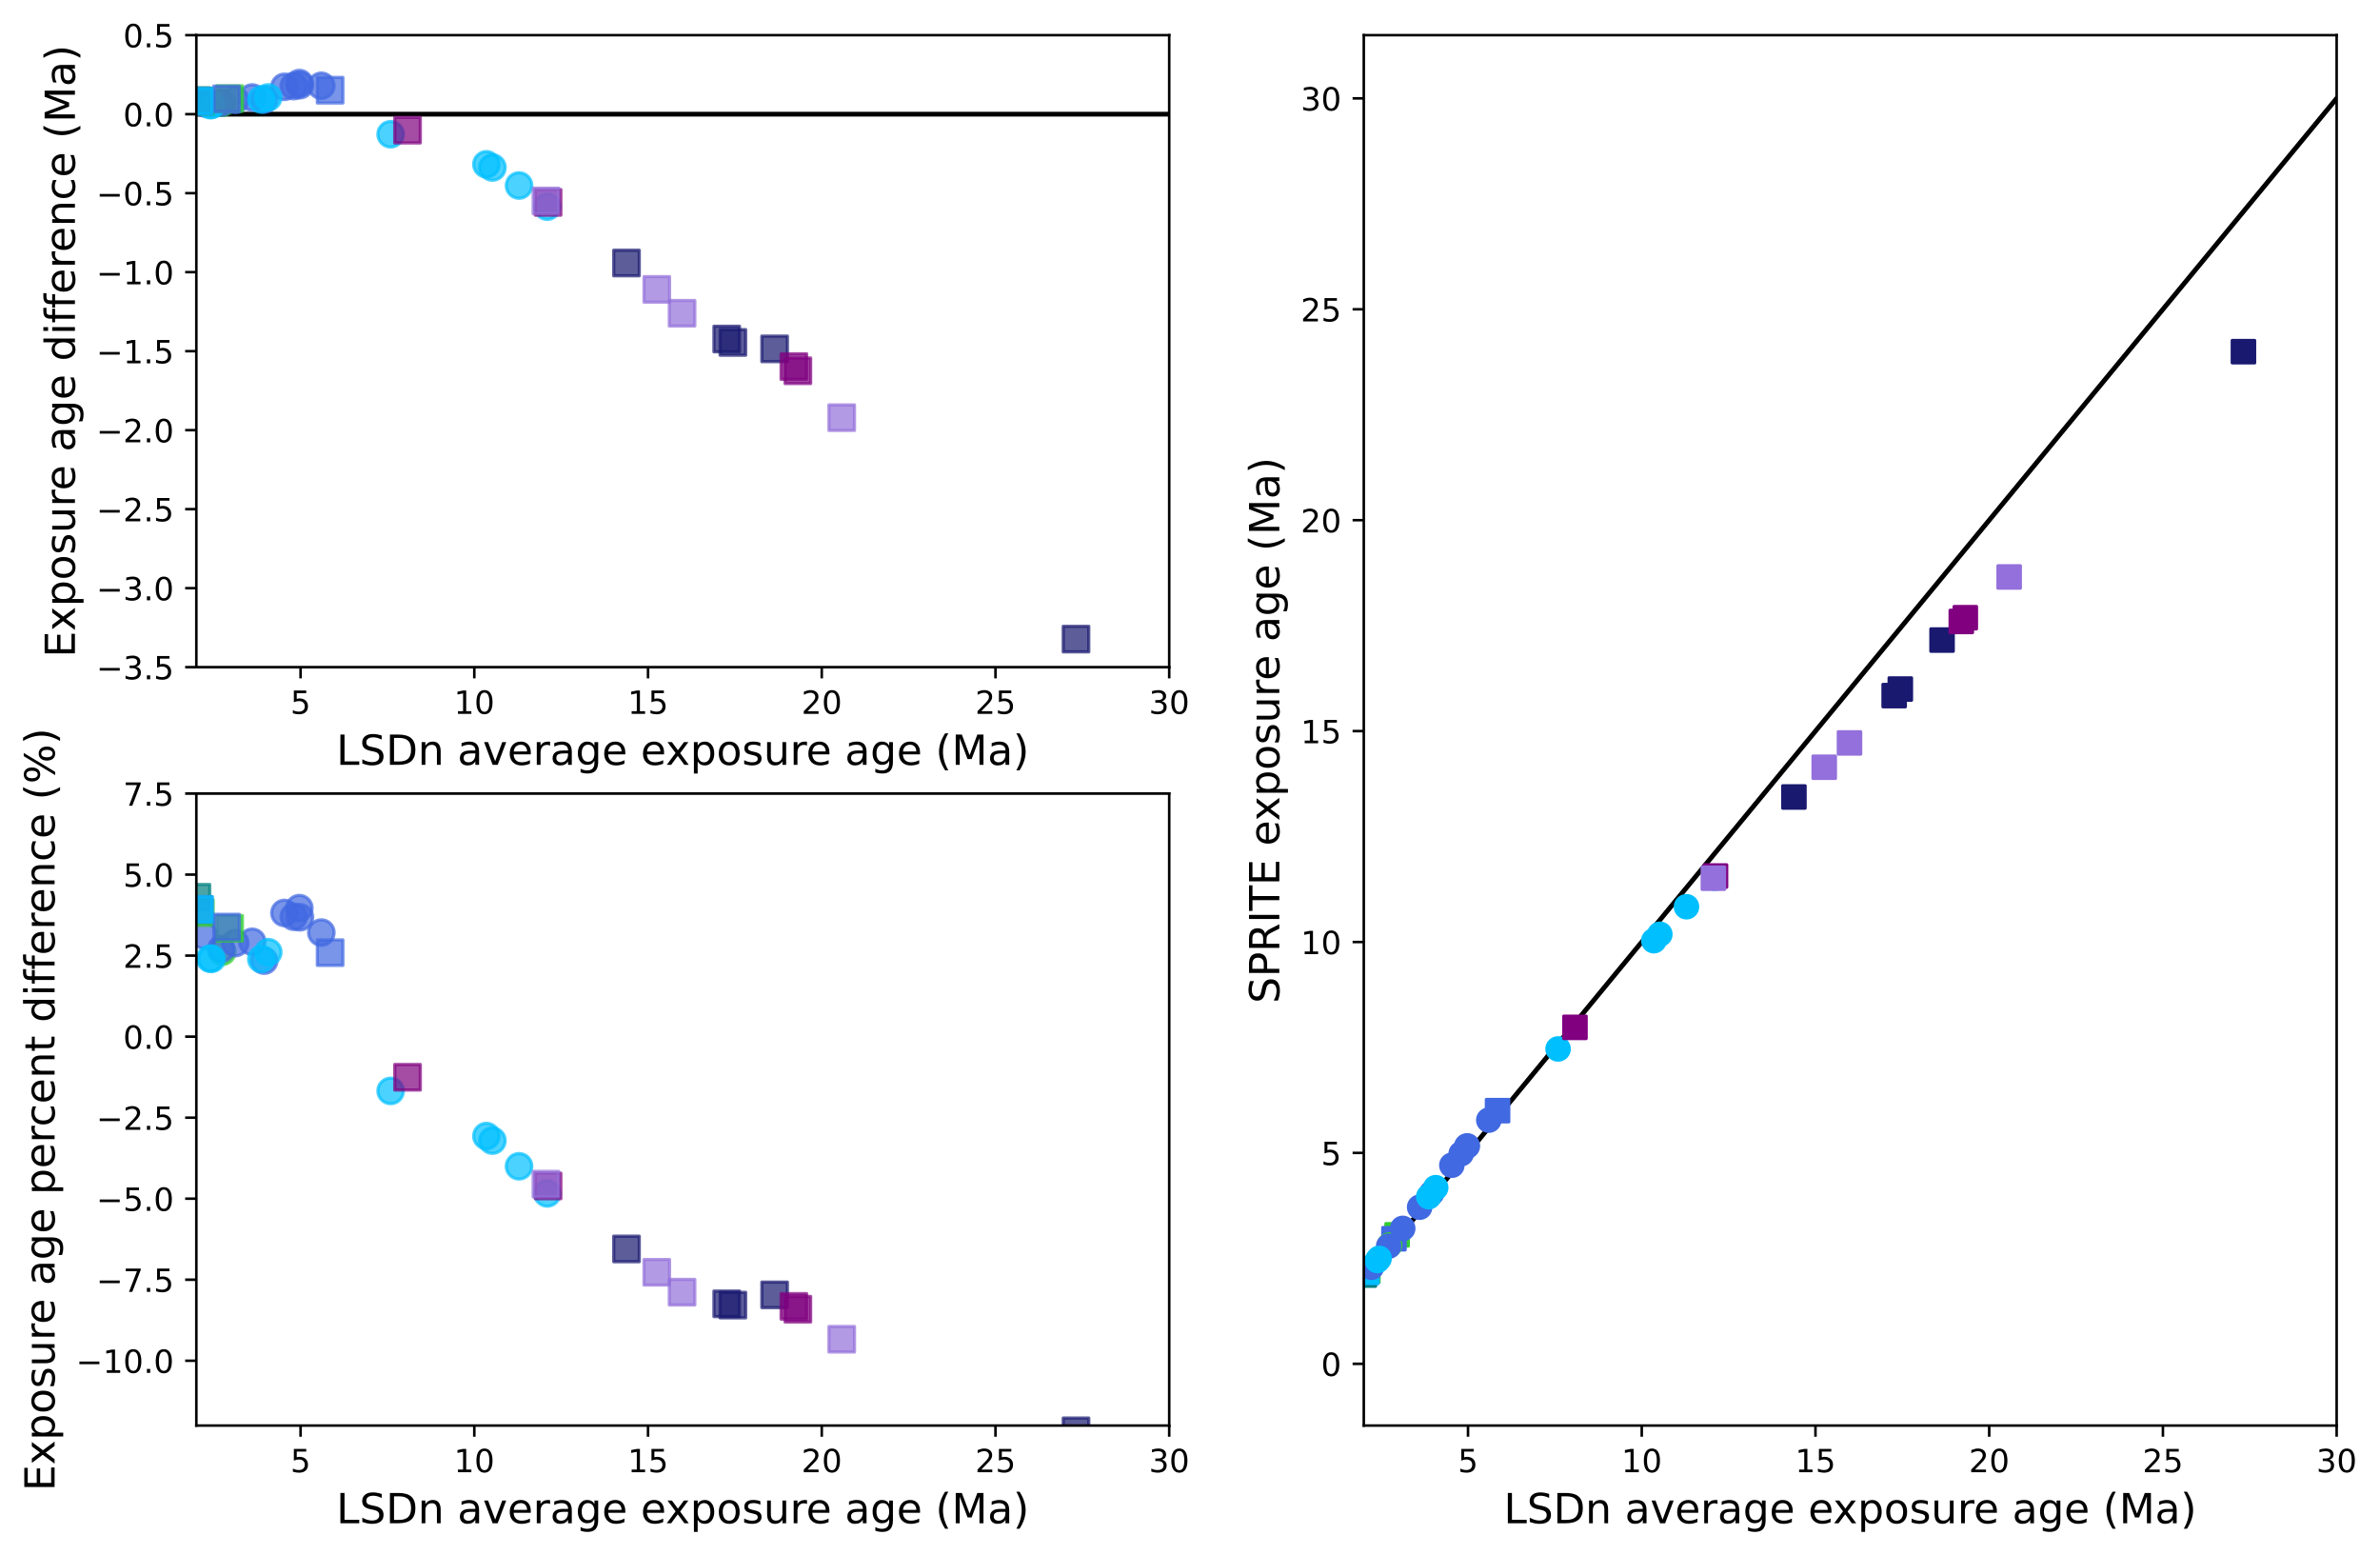 <?xml version="1.0" encoding="utf-8" standalone="no"?>
<!DOCTYPE svg PUBLIC "-//W3C//DTD SVG 1.1//EN"
  "http://www.w3.org/Graphics/SVG/1.1/DTD/svg11.dtd">
<!-- Created with matplotlib (https://matplotlib.org/) -->
<svg height="486.339pt" version="1.1" viewBox="0 0 744.589 486.339" width="744.589pt" xmlns="http://www.w3.org/2000/svg" xmlns:xlink="http://www.w3.org/1999/xlink">
 <defs>
  <style type="text/css">
*{stroke-linecap:butt;stroke-linejoin:round;}
  </style>
 </defs>
 <g id="figure_1">
  <g id="patch_1">
   <path d="M 0 486.339 
L 744.589 486.339 
L 744.589 0 
L 0 0 
z
" style="fill:#ffffff;"/>
  </g>
  <g id="axes_1">
   <g id="patch_2">
    <path d="M 61.427 208.672 
L 365.791 208.672 
L 365.791 10.999 
L 61.427 10.999 
z
" style="fill:#ffffff;"/>
   </g>
   <g id="matplotlib.axis_1">
    <g id="xtick_1">
     <g id="line2d_1">
      <defs>
       <path d="M 0 0 
L 0 3.5 
" id="md6f2946e37" style="stroke:#000000;stroke-width:0.8;"/>
      </defs>
      <g>
       <use style="stroke:#000000;stroke-width:0.8;" x="94.037" xlink:href="#md6f2946e37" y="208.672"/>
      </g>
     </g>
     <g id="text_1">
      <!-- 5 -->
      <defs>
       <path d="M 10.797 72.906 
L 49.516 72.906 
L 49.516 64.594 
L 19.828 64.594 
L 19.828 46.734 
Q 21.969 47.469 24.109 47.828 
Q 26.266 48.188 28.422 48.188 
Q 40.625 48.188 47.75 41.5 
Q 54.891 34.812 54.891 23.391 
Q 54.891 11.625 47.562 5.094 
Q 40.234 -1.422 26.906 -1.422 
Q 22.312 -1.422 17.547 -0.641 
Q 12.797 0.141 7.719 1.703 
L 7.719 11.625 
Q 12.109 9.234 16.797 8.062 
Q 21.484 6.891 26.703 6.891 
Q 35.156 6.891 40.078 11.328 
Q 45.016 15.766 45.016 23.391 
Q 45.016 31 40.078 35.438 
Q 35.156 39.891 26.703 39.891 
Q 22.75 39.891 18.812 39.016 
Q 14.891 38.141 10.797 36.281 
z
" id="DejaVuSans-53"/>
      </defs>
      <g transform="translate(90.856 223.27)scale(0.1 -0.1)">
       <use xlink:href="#DejaVuSans-53"/>
      </g>
     </g>
    </g>
    <g id="xtick_2">
     <g id="line2d_2">
      <g>
       <use style="stroke:#000000;stroke-width:0.8;" x="148.388" xlink:href="#md6f2946e37" y="208.672"/>
      </g>
     </g>
     <g id="text_2">
      <!-- 10 -->
      <defs>
       <path d="M 12.406 8.297 
L 28.516 8.297 
L 28.516 63.922 
L 10.984 60.406 
L 10.984 69.391 
L 28.422 72.906 
L 38.281 72.906 
L 38.281 8.297 
L 54.391 8.297 
L 54.391 0 
L 12.406 0 
z
" id="DejaVuSans-49"/>
       <path d="M 31.781 66.406 
Q 24.172 66.406 20.328 58.906 
Q 16.5 51.422 16.5 36.375 
Q 16.5 21.391 20.328 13.891 
Q 24.172 6.391 31.781 6.391 
Q 39.453 6.391 43.281 13.891 
Q 47.125 21.391 47.125 36.375 
Q 47.125 51.422 43.281 58.906 
Q 39.453 66.406 31.781 66.406 
z
M 31.781 74.219 
Q 44.047 74.219 50.516 64.516 
Q 56.984 54.828 56.984 36.375 
Q 56.984 17.969 50.516 8.266 
Q 44.047 -1.422 31.781 -1.422 
Q 19.531 -1.422 13.062 8.266 
Q 6.594 17.969 6.594 36.375 
Q 6.594 54.828 13.062 64.516 
Q 19.531 74.219 31.781 74.219 
z
" id="DejaVuSans-48"/>
      </defs>
      <g transform="translate(142.025 223.27)scale(0.1 -0.1)">
       <use xlink:href="#DejaVuSans-49"/>
       <use x="63.623" xlink:href="#DejaVuSans-48"/>
      </g>
     </g>
    </g>
    <g id="xtick_3">
     <g id="line2d_3">
      <g>
       <use style="stroke:#000000;stroke-width:0.8;" x="202.739" xlink:href="#md6f2946e37" y="208.672"/>
      </g>
     </g>
     <g id="text_3">
      <!-- 15 -->
      <g transform="translate(196.376 223.27)scale(0.1 -0.1)">
       <use xlink:href="#DejaVuSans-49"/>
       <use x="63.623" xlink:href="#DejaVuSans-53"/>
      </g>
     </g>
    </g>
    <g id="xtick_4">
     <g id="line2d_4">
      <g>
       <use style="stroke:#000000;stroke-width:0.8;" x="257.089" xlink:href="#md6f2946e37" y="208.672"/>
      </g>
     </g>
     <g id="text_4">
      <!-- 20 -->
      <defs>
       <path d="M 19.188 8.297 
L 53.609 8.297 
L 53.609 0 
L 7.328 0 
L 7.328 8.297 
Q 12.938 14.109 22.625 23.891 
Q 32.328 33.688 34.812 36.531 
Q 39.547 41.844 41.422 45.531 
Q 43.312 49.219 43.312 52.781 
Q 43.312 58.594 39.234 62.25 
Q 35.156 65.922 28.609 65.922 
Q 23.969 65.922 18.812 64.312 
Q 13.672 62.703 7.812 59.422 
L 7.812 69.391 
Q 13.766 71.781 18.938 73 
Q 24.125 74.219 28.422 74.219 
Q 39.75 74.219 46.484 68.547 
Q 53.219 62.891 53.219 53.422 
Q 53.219 48.922 51.531 44.891 
Q 49.859 40.875 45.406 35.406 
Q 44.188 33.984 37.641 27.219 
Q 31.109 20.453 19.188 8.297 
z
" id="DejaVuSans-50"/>
      </defs>
      <g transform="translate(250.727 223.27)scale(0.1 -0.1)">
       <use xlink:href="#DejaVuSans-50"/>
       <use x="63.623" xlink:href="#DejaVuSans-48"/>
      </g>
     </g>
    </g>
    <g id="xtick_5">
     <g id="line2d_5">
      <g>
       <use style="stroke:#000000;stroke-width:0.8;" x="311.44" xlink:href="#md6f2946e37" y="208.672"/>
      </g>
     </g>
     <g id="text_5">
      <!-- 25 -->
      <g transform="translate(305.077 223.27)scale(0.1 -0.1)">
       <use xlink:href="#DejaVuSans-50"/>
       <use x="63.623" xlink:href="#DejaVuSans-53"/>
      </g>
     </g>
    </g>
    <g id="xtick_6">
     <g id="line2d_6">
      <g>
       <use style="stroke:#000000;stroke-width:0.8;" x="365.791" xlink:href="#md6f2946e37" y="208.672"/>
      </g>
     </g>
     <g id="text_6">
      <!-- 30 -->
      <defs>
       <path d="M 40.578 39.312 
Q 47.656 37.797 51.625 33 
Q 55.609 28.219 55.609 21.188 
Q 55.609 10.406 48.188 4.484 
Q 40.766 -1.422 27.094 -1.422 
Q 22.516 -1.422 17.656 -0.516 
Q 12.797 0.391 7.625 2.203 
L 7.625 11.719 
Q 11.719 9.328 16.594 8.109 
Q 21.484 6.891 26.812 6.891 
Q 36.078 6.891 40.938 10.547 
Q 45.797 14.203 45.797 21.188 
Q 45.797 27.641 41.281 31.266 
Q 36.766 34.906 28.719 34.906 
L 20.219 34.906 
L 20.219 43.016 
L 29.109 43.016 
Q 36.375 43.016 40.234 45.922 
Q 44.094 48.828 44.094 54.297 
Q 44.094 59.906 40.109 62.906 
Q 36.141 65.922 28.719 65.922 
Q 24.656 65.922 20.016 65.031 
Q 15.375 64.156 9.812 62.312 
L 9.812 71.094 
Q 15.438 72.656 20.344 73.438 
Q 25.25 74.219 29.594 74.219 
Q 40.828 74.219 47.359 69.109 
Q 53.906 64.016 53.906 55.328 
Q 53.906 49.266 50.438 45.094 
Q 46.969 40.922 40.578 39.312 
z
" id="DejaVuSans-51"/>
      </defs>
      <g transform="translate(359.428 223.27)scale(0.1 -0.1)">
       <use xlink:href="#DejaVuSans-51"/>
       <use x="63.623" xlink:href="#DejaVuSans-48"/>
      </g>
     </g>
    </g>
    <g id="text_7">
     <!-- LSDn average exposure age (Ma) -->
     <defs>
      <path d="M 9.812 72.906 
L 19.672 72.906 
L 19.672 8.297 
L 55.172 8.297 
L 55.172 0 
L 9.812 0 
z
" id="DejaVuSans-76"/>
      <path d="M 53.516 70.516 
L 53.516 60.891 
Q 47.906 63.578 42.922 64.891 
Q 37.938 66.219 33.297 66.219 
Q 25.25 66.219 20.875 63.094 
Q 16.5 59.969 16.5 54.203 
Q 16.5 49.359 19.406 46.891 
Q 22.312 44.438 30.422 42.922 
L 36.375 41.703 
Q 47.406 39.594 52.656 34.297 
Q 57.906 29 57.906 20.125 
Q 57.906 9.516 50.797 4.047 
Q 43.703 -1.422 29.984 -1.422 
Q 24.812 -1.422 18.969 -0.25 
Q 13.141 0.922 6.891 3.219 
L 6.891 13.375 
Q 12.891 10.016 18.656 8.297 
Q 24.422 6.594 29.984 6.594 
Q 38.422 6.594 43.016 9.906 
Q 47.609 13.234 47.609 19.391 
Q 47.609 24.75 44.312 27.781 
Q 41.016 30.812 33.5 32.328 
L 27.484 33.5 
Q 16.453 35.688 11.516 40.375 
Q 6.594 45.062 6.594 53.422 
Q 6.594 63.094 13.406 68.656 
Q 20.219 74.219 32.172 74.219 
Q 37.312 74.219 42.625 73.281 
Q 47.953 72.359 53.516 70.516 
z
" id="DejaVuSans-83"/>
      <path d="M 19.672 64.797 
L 19.672 8.109 
L 31.594 8.109 
Q 46.688 8.109 53.688 14.938 
Q 60.688 21.781 60.688 36.531 
Q 60.688 51.172 53.688 57.984 
Q 46.688 64.797 31.594 64.797 
z
M 9.812 72.906 
L 30.078 72.906 
Q 51.266 72.906 61.172 64.094 
Q 71.094 55.281 71.094 36.531 
Q 71.094 17.672 61.125 8.828 
Q 51.172 0 30.078 0 
L 9.812 0 
z
" id="DejaVuSans-68"/>
      <path d="M 54.891 33.016 
L 54.891 0 
L 45.906 0 
L 45.906 32.719 
Q 45.906 40.484 42.875 44.328 
Q 39.844 48.188 33.797 48.188 
Q 26.516 48.188 22.312 43.547 
Q 18.109 38.922 18.109 30.906 
L 18.109 0 
L 9.078 0 
L 9.078 54.688 
L 18.109 54.688 
L 18.109 46.188 
Q 21.344 51.125 25.703 53.562 
Q 30.078 56 35.797 56 
Q 45.219 56 50.047 50.172 
Q 54.891 44.344 54.891 33.016 
z
" id="DejaVuSans-110"/>
      <path id="DejaVuSans-32"/>
      <path d="M 34.281 27.484 
Q 23.391 27.484 19.188 25 
Q 14.984 22.516 14.984 16.5 
Q 14.984 11.719 18.141 8.906 
Q 21.297 6.109 26.703 6.109 
Q 34.188 6.109 38.703 11.406 
Q 43.219 16.703 43.219 25.484 
L 43.219 27.484 
z
M 52.203 31.203 
L 52.203 0 
L 43.219 0 
L 43.219 8.297 
Q 40.141 3.328 35.547 0.953 
Q 30.953 -1.422 24.312 -1.422 
Q 15.922 -1.422 10.953 3.297 
Q 6 8.016 6 15.922 
Q 6 25.141 12.172 29.828 
Q 18.359 34.516 30.609 34.516 
L 43.219 34.516 
L 43.219 35.406 
Q 43.219 41.609 39.141 45 
Q 35.062 48.391 27.688 48.391 
Q 23 48.391 18.547 47.266 
Q 14.109 46.141 10.016 43.891 
L 10.016 52.203 
Q 14.938 54.109 19.578 55.047 
Q 24.219 56 28.609 56 
Q 40.484 56 46.344 49.844 
Q 52.203 43.703 52.203 31.203 
z
" id="DejaVuSans-97"/>
      <path d="M 2.984 54.688 
L 12.5 54.688 
L 29.594 8.797 
L 46.688 54.688 
L 56.203 54.688 
L 35.688 0 
L 23.484 0 
z
" id="DejaVuSans-118"/>
      <path d="M 56.203 29.594 
L 56.203 25.203 
L 14.891 25.203 
Q 15.484 15.922 20.484 11.062 
Q 25.484 6.203 34.422 6.203 
Q 39.594 6.203 44.453 7.469 
Q 49.312 8.734 54.109 11.281 
L 54.109 2.781 
Q 49.266 0.734 44.188 -0.344 
Q 39.109 -1.422 33.891 -1.422 
Q 20.797 -1.422 13.156 6.188 
Q 5.516 13.812 5.516 26.812 
Q 5.516 40.234 12.766 48.109 
Q 20.016 56 32.328 56 
Q 43.359 56 49.781 48.891 
Q 56.203 41.797 56.203 29.594 
z
M 47.219 32.234 
Q 47.125 39.594 43.094 43.984 
Q 39.062 48.391 32.422 48.391 
Q 24.906 48.391 20.391 44.141 
Q 15.875 39.891 15.188 32.172 
z
" id="DejaVuSans-101"/>
      <path d="M 41.109 46.297 
Q 39.594 47.172 37.812 47.578 
Q 36.031 48 33.891 48 
Q 26.266 48 22.188 43.047 
Q 18.109 38.094 18.109 28.812 
L 18.109 0 
L 9.078 0 
L 9.078 54.688 
L 18.109 54.688 
L 18.109 46.188 
Q 20.953 51.172 25.484 53.578 
Q 30.031 56 36.531 56 
Q 37.453 56 38.578 55.875 
Q 39.703 55.766 41.062 55.516 
z
" id="DejaVuSans-114"/>
      <path d="M 45.406 27.984 
Q 45.406 37.75 41.375 43.109 
Q 37.359 48.484 30.078 48.484 
Q 22.859 48.484 18.828 43.109 
Q 14.797 37.75 14.797 27.984 
Q 14.797 18.266 18.828 12.891 
Q 22.859 7.516 30.078 7.516 
Q 37.359 7.516 41.375 12.891 
Q 45.406 18.266 45.406 27.984 
z
M 54.391 6.781 
Q 54.391 -7.172 48.188 -13.984 
Q 42 -20.797 29.203 -20.797 
Q 24.469 -20.797 20.266 -20.094 
Q 16.062 -19.391 12.109 -17.922 
L 12.109 -9.188 
Q 16.062 -11.328 19.922 -12.344 
Q 23.781 -13.375 27.781 -13.375 
Q 36.625 -13.375 41.016 -8.766 
Q 45.406 -4.156 45.406 5.172 
L 45.406 9.625 
Q 42.625 4.781 38.281 2.391 
Q 33.938 0 27.875 0 
Q 17.828 0 11.672 7.656 
Q 5.516 15.328 5.516 27.984 
Q 5.516 40.672 11.672 48.328 
Q 17.828 56 27.875 56 
Q 33.938 56 38.281 53.609 
Q 42.625 51.219 45.406 46.391 
L 45.406 54.688 
L 54.391 54.688 
z
" id="DejaVuSans-103"/>
      <path d="M 54.891 54.688 
L 35.109 28.078 
L 55.906 0 
L 45.312 0 
L 29.391 21.484 
L 13.484 0 
L 2.875 0 
L 24.125 28.609 
L 4.688 54.688 
L 15.281 54.688 
L 29.781 35.203 
L 44.281 54.688 
z
" id="DejaVuSans-120"/>
      <path d="M 18.109 8.203 
L 18.109 -20.797 
L 9.078 -20.797 
L 9.078 54.688 
L 18.109 54.688 
L 18.109 46.391 
Q 20.953 51.266 25.266 53.625 
Q 29.594 56 35.594 56 
Q 45.562 56 51.781 48.094 
Q 58.016 40.188 58.016 27.297 
Q 58.016 14.406 51.781 6.484 
Q 45.562 -1.422 35.594 -1.422 
Q 29.594 -1.422 25.266 0.953 
Q 20.953 3.328 18.109 8.203 
z
M 48.688 27.297 
Q 48.688 37.203 44.609 42.844 
Q 40.531 48.484 33.406 48.484 
Q 26.266 48.484 22.188 42.844 
Q 18.109 37.203 18.109 27.297 
Q 18.109 17.391 22.188 11.75 
Q 26.266 6.109 33.406 6.109 
Q 40.531 6.109 44.609 11.75 
Q 48.688 17.391 48.688 27.297 
z
" id="DejaVuSans-112"/>
      <path d="M 30.609 48.391 
Q 23.391 48.391 19.188 42.75 
Q 14.984 37.109 14.984 27.297 
Q 14.984 17.484 19.156 11.844 
Q 23.344 6.203 30.609 6.203 
Q 37.797 6.203 41.984 11.859 
Q 46.188 17.531 46.188 27.297 
Q 46.188 37.016 41.984 42.703 
Q 37.797 48.391 30.609 48.391 
z
M 30.609 56 
Q 42.328 56 49.016 48.375 
Q 55.719 40.766 55.719 27.297 
Q 55.719 13.875 49.016 6.219 
Q 42.328 -1.422 30.609 -1.422 
Q 18.844 -1.422 12.172 6.219 
Q 5.516 13.875 5.516 27.297 
Q 5.516 40.766 12.172 48.375 
Q 18.844 56 30.609 56 
z
" id="DejaVuSans-111"/>
      <path d="M 44.281 53.078 
L 44.281 44.578 
Q 40.484 46.531 36.375 47.5 
Q 32.281 48.484 27.875 48.484 
Q 21.188 48.484 17.844 46.438 
Q 14.5 44.391 14.5 40.281 
Q 14.5 37.156 16.891 35.375 
Q 19.281 33.594 26.516 31.984 
L 29.594 31.297 
Q 39.156 29.25 43.188 25.516 
Q 47.219 21.781 47.219 15.094 
Q 47.219 7.469 41.188 3.016 
Q 35.156 -1.422 24.609 -1.422 
Q 20.219 -1.422 15.453 -0.562 
Q 10.688 0.297 5.422 2 
L 5.422 11.281 
Q 10.406 8.688 15.234 7.391 
Q 20.062 6.109 24.812 6.109 
Q 31.156 6.109 34.562 8.281 
Q 37.984 10.453 37.984 14.406 
Q 37.984 18.062 35.516 20.016 
Q 33.062 21.969 24.703 23.781 
L 21.578 24.516 
Q 13.234 26.266 9.516 29.906 
Q 5.812 33.547 5.812 39.891 
Q 5.812 47.609 11.281 51.797 
Q 16.75 56 26.812 56 
Q 31.781 56 36.172 55.266 
Q 40.578 54.547 44.281 53.078 
z
" id="DejaVuSans-115"/>
      <path d="M 8.5 21.578 
L 8.5 54.688 
L 17.484 54.688 
L 17.484 21.922 
Q 17.484 14.156 20.5 10.266 
Q 23.531 6.391 29.594 6.391 
Q 36.859 6.391 41.078 11.031 
Q 45.312 15.672 45.312 23.688 
L 45.312 54.688 
L 54.297 54.688 
L 54.297 0 
L 45.312 0 
L 45.312 8.406 
Q 42.047 3.422 37.719 1 
Q 33.406 -1.422 27.688 -1.422 
Q 18.266 -1.422 13.375 4.438 
Q 8.5 10.297 8.5 21.578 
z
M 31.109 56 
z
" id="DejaVuSans-117"/>
      <path d="M 31 75.875 
Q 24.469 64.656 21.281 53.656 
Q 18.109 42.672 18.109 31.391 
Q 18.109 20.125 21.312 9.062 
Q 24.516 -2 31 -13.188 
L 23.188 -13.188 
Q 15.875 -1.703 12.234 9.375 
Q 8.594 20.453 8.594 31.391 
Q 8.594 42.281 12.203 53.312 
Q 15.828 64.359 23.188 75.875 
z
" id="DejaVuSans-40"/>
      <path d="M 9.812 72.906 
L 24.516 72.906 
L 43.109 23.297 
L 61.812 72.906 
L 76.516 72.906 
L 76.516 0 
L 66.891 0 
L 66.891 64.016 
L 48.094 14.016 
L 38.188 14.016 
L 19.391 64.016 
L 19.391 0 
L 9.812 0 
z
" id="DejaVuSans-77"/>
      <path d="M 8.016 75.875 
L 15.828 75.875 
Q 23.141 64.359 26.781 53.312 
Q 30.422 42.281 30.422 31.391 
Q 30.422 20.453 26.781 9.375 
Q 23.141 -1.703 15.828 -13.188 
L 8.016 -13.188 
Q 14.5 -2 17.703 9.062 
Q 20.906 20.125 20.906 31.391 
Q 20.906 42.672 17.703 53.656 
Q 14.5 64.656 8.016 75.875 
z
" id="DejaVuSans-41"/>
     </defs>
     <g transform="translate(105.221 239.228)scale(0.13 -0.13)">
      <use xlink:href="#DejaVuSans-76"/>
      <use x="55.713" xlink:href="#DejaVuSans-83"/>
      <use x="119.189" xlink:href="#DejaVuSans-68"/>
      <use x="196.191" xlink:href="#DejaVuSans-110"/>
      <use x="259.57" xlink:href="#DejaVuSans-32"/>
      <use x="291.357" xlink:href="#DejaVuSans-97"/>
      <use x="352.637" xlink:href="#DejaVuSans-118"/>
      <use x="411.816" xlink:href="#DejaVuSans-101"/>
      <use x="473.34" xlink:href="#DejaVuSans-114"/>
      <use x="514.453" xlink:href="#DejaVuSans-97"/>
      <use x="575.732" xlink:href="#DejaVuSans-103"/>
      <use x="639.209" xlink:href="#DejaVuSans-101"/>
      <use x="700.732" xlink:href="#DejaVuSans-32"/>
      <use x="732.52" xlink:href="#DejaVuSans-101"/>
      <use x="792.293" xlink:href="#DejaVuSans-120"/>
      <use x="851.473" xlink:href="#DejaVuSans-112"/>
      <use x="914.949" xlink:href="#DejaVuSans-111"/>
      <use x="976.131" xlink:href="#DejaVuSans-115"/>
      <use x="1028.23" xlink:href="#DejaVuSans-117"/>
      <use x="1091.609" xlink:href="#DejaVuSans-114"/>
      <use x="1130.473" xlink:href="#DejaVuSans-101"/>
      <use x="1191.996" xlink:href="#DejaVuSans-32"/>
      <use x="1223.783" xlink:href="#DejaVuSans-97"/>
      <use x="1285.062" xlink:href="#DejaVuSans-103"/>
      <use x="1348.539" xlink:href="#DejaVuSans-101"/>
      <use x="1410.062" xlink:href="#DejaVuSans-32"/>
      <use x="1441.85" xlink:href="#DejaVuSans-40"/>
      <use x="1480.863" xlink:href="#DejaVuSans-77"/>
      <use x="1567.143" xlink:href="#DejaVuSans-97"/>
      <use x="1628.422" xlink:href="#DejaVuSans-41"/>
     </g>
    </g>
   </g>
   <g id="matplotlib.axis_2">
    <g id="ytick_1">
     <g id="line2d_7">
      <defs>
       <path d="M 0 0 
L -3.5 0 
" id="ma9a5e8ed20" style="stroke:#000000;stroke-width:0.8;"/>
      </defs>
      <g>
       <use style="stroke:#000000;stroke-width:0.8;" x="61.427" xlink:href="#ma9a5e8ed20" y="208.672"/>
      </g>
     </g>
     <g id="text_8">
      <!-- −3.5 -->
      <defs>
       <path d="M 10.594 35.5 
L 73.188 35.5 
L 73.188 27.203 
L 10.594 27.203 
z
" id="DejaVuSans-8722"/>
       <path d="M 10.688 12.406 
L 21 12.406 
L 21 0 
L 10.688 0 
z
" id="DejaVuSans-46"/>
      </defs>
      <g transform="translate(30.144 212.471)scale(0.1 -0.1)">
       <use xlink:href="#DejaVuSans-8722"/>
       <use x="83.789" xlink:href="#DejaVuSans-51"/>
       <use x="147.412" xlink:href="#DejaVuSans-46"/>
       <use x="179.199" xlink:href="#DejaVuSans-53"/>
      </g>
     </g>
    </g>
    <g id="ytick_2">
     <g id="line2d_8">
      <g>
       <use style="stroke:#000000;stroke-width:0.8;" x="61.427" xlink:href="#ma9a5e8ed20" y="183.963"/>
      </g>
     </g>
     <g id="text_9">
      <!-- −3.0 -->
      <g transform="translate(30.144 187.762)scale(0.1 -0.1)">
       <use xlink:href="#DejaVuSans-8722"/>
       <use x="83.789" xlink:href="#DejaVuSans-51"/>
       <use x="147.412" xlink:href="#DejaVuSans-46"/>
       <use x="179.199" xlink:href="#DejaVuSans-48"/>
      </g>
     </g>
    </g>
    <g id="ytick_3">
     <g id="line2d_9">
      <g>
       <use style="stroke:#000000;stroke-width:0.8;" x="61.427" xlink:href="#ma9a5e8ed20" y="159.254"/>
      </g>
     </g>
     <g id="text_10">
      <!-- −2.5 -->
      <g transform="translate(30.144 163.053)scale(0.1 -0.1)">
       <use xlink:href="#DejaVuSans-8722"/>
       <use x="83.789" xlink:href="#DejaVuSans-50"/>
       <use x="147.412" xlink:href="#DejaVuSans-46"/>
       <use x="179.199" xlink:href="#DejaVuSans-53"/>
      </g>
     </g>
    </g>
    <g id="ytick_4">
     <g id="line2d_10">
      <g>
       <use style="stroke:#000000;stroke-width:0.8;" x="61.427" xlink:href="#ma9a5e8ed20" y="134.545"/>
      </g>
     </g>
     <g id="text_11">
      <!-- −2.0 -->
      <g transform="translate(30.144 138.344)scale(0.1 -0.1)">
       <use xlink:href="#DejaVuSans-8722"/>
       <use x="83.789" xlink:href="#DejaVuSans-50"/>
       <use x="147.412" xlink:href="#DejaVuSans-46"/>
       <use x="179.199" xlink:href="#DejaVuSans-48"/>
      </g>
     </g>
    </g>
    <g id="ytick_5">
     <g id="line2d_11">
      <g>
       <use style="stroke:#000000;stroke-width:0.8;" x="61.427" xlink:href="#ma9a5e8ed20" y="109.836"/>
      </g>
     </g>
     <g id="text_12">
      <!-- −1.5 -->
      <g transform="translate(30.144 113.635)scale(0.1 -0.1)">
       <use xlink:href="#DejaVuSans-8722"/>
       <use x="83.789" xlink:href="#DejaVuSans-49"/>
       <use x="147.412" xlink:href="#DejaVuSans-46"/>
       <use x="179.199" xlink:href="#DejaVuSans-53"/>
      </g>
     </g>
    </g>
    <g id="ytick_6">
     <g id="line2d_12">
      <g>
       <use style="stroke:#000000;stroke-width:0.8;" x="61.427" xlink:href="#ma9a5e8ed20" y="85.126"/>
      </g>
     </g>
     <g id="text_13">
      <!-- −1.0 -->
      <g transform="translate(30.144 88.926)scale(0.1 -0.1)">
       <use xlink:href="#DejaVuSans-8722"/>
       <use x="83.789" xlink:href="#DejaVuSans-49"/>
       <use x="147.412" xlink:href="#DejaVuSans-46"/>
       <use x="179.199" xlink:href="#DejaVuSans-48"/>
      </g>
     </g>
    </g>
    <g id="ytick_7">
     <g id="line2d_13">
      <g>
       <use style="stroke:#000000;stroke-width:0.8;" x="61.427" xlink:href="#ma9a5e8ed20" y="60.417"/>
      </g>
     </g>
     <g id="text_14">
      <!-- −0.5 -->
      <g transform="translate(30.144 64.217)scale(0.1 -0.1)">
       <use xlink:href="#DejaVuSans-8722"/>
       <use x="83.789" xlink:href="#DejaVuSans-48"/>
       <use x="147.412" xlink:href="#DejaVuSans-46"/>
       <use x="179.199" xlink:href="#DejaVuSans-53"/>
      </g>
     </g>
    </g>
    <g id="ytick_8">
     <g id="line2d_14">
      <g>
       <use style="stroke:#000000;stroke-width:0.8;" x="61.427" xlink:href="#ma9a5e8ed20" y="35.708"/>
      </g>
     </g>
     <g id="text_15">
      <!-- 0.0 -->
      <g transform="translate(38.524 39.508)scale(0.1 -0.1)">
       <use xlink:href="#DejaVuSans-48"/>
       <use x="63.623" xlink:href="#DejaVuSans-46"/>
       <use x="95.41" xlink:href="#DejaVuSans-48"/>
      </g>
     </g>
    </g>
    <g id="ytick_9">
     <g id="line2d_15">
      <g>
       <use style="stroke:#000000;stroke-width:0.8;" x="61.427" xlink:href="#ma9a5e8ed20" y="10.999"/>
      </g>
     </g>
     <g id="text_16">
      <!-- 0.5 -->
      <g transform="translate(38.524 14.798)scale(0.1 -0.1)">
       <use xlink:href="#DejaVuSans-48"/>
       <use x="63.623" xlink:href="#DejaVuSans-46"/>
       <use x="95.41" xlink:href="#DejaVuSans-53"/>
      </g>
     </g>
    </g>
    <g id="text_17">
     <!-- Exposure age difference (Ma) -->
     <defs>
      <path d="M 9.812 72.906 
L 55.906 72.906 
L 55.906 64.594 
L 19.672 64.594 
L 19.672 43.016 
L 54.391 43.016 
L 54.391 34.719 
L 19.672 34.719 
L 19.672 8.297 
L 56.781 8.297 
L 56.781 0 
L 9.812 0 
z
" id="DejaVuSans-69"/>
      <path d="M 45.406 46.391 
L 45.406 75.984 
L 54.391 75.984 
L 54.391 0 
L 45.406 0 
L 45.406 8.203 
Q 42.578 3.328 38.25 0.953 
Q 33.938 -1.422 27.875 -1.422 
Q 17.969 -1.422 11.734 6.484 
Q 5.516 14.406 5.516 27.297 
Q 5.516 40.188 11.734 48.094 
Q 17.969 56 27.875 56 
Q 33.938 56 38.25 53.625 
Q 42.578 51.266 45.406 46.391 
z
M 14.797 27.297 
Q 14.797 17.391 18.875 11.75 
Q 22.953 6.109 30.078 6.109 
Q 37.203 6.109 41.297 11.75 
Q 45.406 17.391 45.406 27.297 
Q 45.406 37.203 41.297 42.844 
Q 37.203 48.484 30.078 48.484 
Q 22.953 48.484 18.875 42.844 
Q 14.797 37.203 14.797 27.297 
z
" id="DejaVuSans-100"/>
      <path d="M 9.422 54.688 
L 18.406 54.688 
L 18.406 0 
L 9.422 0 
z
M 9.422 75.984 
L 18.406 75.984 
L 18.406 64.594 
L 9.422 64.594 
z
" id="DejaVuSans-105"/>
      <path d="M 37.109 75.984 
L 37.109 68.5 
L 28.516 68.5 
Q 23.688 68.5 21.797 66.547 
Q 19.922 64.594 19.922 59.516 
L 19.922 54.688 
L 34.719 54.688 
L 34.719 47.703 
L 19.922 47.703 
L 19.922 0 
L 10.891 0 
L 10.891 47.703 
L 2.297 47.703 
L 2.297 54.688 
L 10.891 54.688 
L 10.891 58.5 
Q 10.891 67.625 15.141 71.797 
Q 19.391 75.984 28.609 75.984 
z
" id="DejaVuSans-102"/>
      <path d="M 48.781 52.594 
L 48.781 44.188 
Q 44.969 46.297 41.141 47.344 
Q 37.312 48.391 33.406 48.391 
Q 24.656 48.391 19.812 42.844 
Q 14.984 37.312 14.984 27.297 
Q 14.984 17.281 19.812 11.734 
Q 24.656 6.203 33.406 6.203 
Q 37.312 6.203 41.141 7.25 
Q 44.969 8.297 48.781 10.406 
L 48.781 2.094 
Q 45.016 0.344 40.984 -0.531 
Q 36.969 -1.422 32.422 -1.422 
Q 20.062 -1.422 12.781 6.344 
Q 5.516 14.109 5.516 27.297 
Q 5.516 40.672 12.859 48.328 
Q 20.219 56 33.016 56 
Q 37.156 56 41.109 55.141 
Q 45.062 54.297 48.781 52.594 
z
" id="DejaVuSans-99"/>
     </defs>
     <g transform="translate(23.44 205.621)rotate(-90)scale(0.13 -0.13)">
      <use xlink:href="#DejaVuSans-69"/>
      <use x="63.184" xlink:href="#DejaVuSans-120"/>
      <use x="122.363" xlink:href="#DejaVuSans-112"/>
      <use x="185.84" xlink:href="#DejaVuSans-111"/>
      <use x="247.021" xlink:href="#DejaVuSans-115"/>
      <use x="299.121" xlink:href="#DejaVuSans-117"/>
      <use x="362.5" xlink:href="#DejaVuSans-114"/>
      <use x="401.363" xlink:href="#DejaVuSans-101"/>
      <use x="462.887" xlink:href="#DejaVuSans-32"/>
      <use x="494.674" xlink:href="#DejaVuSans-97"/>
      <use x="555.953" xlink:href="#DejaVuSans-103"/>
      <use x="619.43" xlink:href="#DejaVuSans-101"/>
      <use x="680.953" xlink:href="#DejaVuSans-32"/>
      <use x="712.74" xlink:href="#DejaVuSans-100"/>
      <use x="776.217" xlink:href="#DejaVuSans-105"/>
      <use x="804" xlink:href="#DejaVuSans-102"/>
      <use x="839.205" xlink:href="#DejaVuSans-102"/>
      <use x="874.41" xlink:href="#DejaVuSans-101"/>
      <use x="935.934" xlink:href="#DejaVuSans-114"/>
      <use x="974.797" xlink:href="#DejaVuSans-101"/>
      <use x="1036.32" xlink:href="#DejaVuSans-110"/>
      <use x="1099.699" xlink:href="#DejaVuSans-99"/>
      <use x="1154.68" xlink:href="#DejaVuSans-101"/>
      <use x="1216.203" xlink:href="#DejaVuSans-32"/>
      <use x="1247.99" xlink:href="#DejaVuSans-40"/>
      <use x="1287.004" xlink:href="#DejaVuSans-77"/>
      <use x="1373.283" xlink:href="#DejaVuSans-97"/>
      <use x="1434.562" xlink:href="#DejaVuSans-41"/>
     </g>
    </g>
   </g>
   <g id="LineCollection_1">
    <path clip-path="url(#paa1478a70e)" d="M 61.427 35.708 
L 365.791 35.708 
" style="fill:none;stroke:#000000;stroke-width:1.5;"/>
   </g>
   <g id="line2d_16">
    <defs>
     <path d="M 0 4 
C 1.061 4 2.078 3.579 2.828 2.828 
C 3.579 2.078 4 1.061 4 0 
C 4 -1.061 3.579 -2.078 2.828 -2.828 
C 2.078 -3.579 1.061 -4 0 -4 
C -1.061 -4 -2.078 -3.579 -2.828 -2.828 
C -3.579 -2.078 -4 -1.061 -4 0 
C -4 1.061 -3.579 2.078 -2.828 2.828 
C -2.078 3.579 -1.061 4 0 4 
z
" id="m1e294ab60a" style="stroke:#32cd32;stroke-opacity:0.7;"/>
    </defs>
    <g clip-path="url(#paa1478a70e)">
     <use style="fill:#32cd32;fill-opacity:0.7;stroke:#32cd32;stroke-opacity:0.7;" x="40.928" xlink:href="#m1e294ab60a" y="35.237"/>
     <use style="fill:#32cd32;fill-opacity:0.7;stroke:#32cd32;stroke-opacity:0.7;" x="49.639" xlink:href="#m1e294ab60a" y="31.558"/>
     <use style="fill:#32cd32;fill-opacity:0.7;stroke:#32cd32;stroke-opacity:0.7;" x="69.536" xlink:href="#m1e294ab60a" y="32.154"/>
     <use style="fill:#32cd32;fill-opacity:0.7;stroke:#32cd32;stroke-opacity:0.7;" x="54.269" xlink:href="#m1e294ab60a" y="30.768"/>
    </g>
   </g>
   <g id="line2d_17">
    <defs>
     <path d="M 0 4 
C 1.061 4 2.078 3.579 2.828 2.828 
C 3.579 2.078 4 1.061 4 0 
C 4 -1.061 3.579 -2.078 2.828 -2.828 
C 2.078 -3.579 1.061 -4 0 -4 
C -1.061 -4 -2.078 -3.579 -2.828 -2.828 
C -3.579 -2.078 -4 -1.061 -4 0 
C -4 1.061 -3.579 2.078 -2.828 2.828 
C -2.078 3.579 -1.061 4 0 4 
z
" id="m1d328747b1" style="stroke:#4169e1;stroke-opacity:0.7;"/>
    </defs>
    <g clip-path="url(#paa1478a70e)">
     <use style="fill:#4169e1;fill-opacity:0.7;stroke:#4169e1;stroke-opacity:0.7;" x="55.672" xlink:href="#m1d328747b1" y="30.514"/>
     <use style="fill:#4169e1;fill-opacity:0.7;stroke:#4169e1;stroke-opacity:0.7;" x="63.821" xlink:href="#m1d328747b1" y="32.287"/>
     <use style="fill:#4169e1;fill-opacity:0.7;stroke:#4169e1;stroke-opacity:0.7;" x="69.206" xlink:href="#m1d328747b1" y="32.072"/>
     <use style="fill:#4169e1;fill-opacity:0.7;stroke:#4169e1;stroke-opacity:0.7;" x="93.839" xlink:href="#m1d328747b1" y="26.641"/>
     <use style="fill:#4169e1;fill-opacity:0.7;stroke:#4169e1;stroke-opacity:0.7;" x="47.551" xlink:href="#m1d328747b1" y="32.088"/>
     <use style="fill:#4169e1;fill-opacity:0.7;stroke:#4169e1;stroke-opacity:0.7;" x="49.791" xlink:href="#m1d328747b1" y="31.404"/>
     <use style="fill:#4169e1;fill-opacity:0.7;stroke:#4169e1;stroke-opacity:0.7;" x="73.608" xlink:href="#m1d328747b1" y="31.258"/>
     <use style="fill:#4169e1;fill-opacity:0.7;stroke:#4169e1;stroke-opacity:0.7;" x="93.649" xlink:href="#m1d328747b1" y="25.981"/>
     <use style="fill:#4169e1;fill-opacity:0.7;stroke:#4169e1;stroke-opacity:0.7;" x="88.978" xlink:href="#m1d328747b1" y="27.157"/>
     <use style="fill:#4169e1;fill-opacity:0.7;stroke:#4169e1;stroke-opacity:0.7;" x="91.9" xlink:href="#m1d328747b1" y="26.927"/>
     <use style="fill:#4169e1;fill-opacity:0.7;stroke:#4169e1;stroke-opacity:0.7;" x="100.536" xlink:href="#m1d328747b1" y="26.826"/>
     <use style="fill:#4169e1;fill-opacity:0.7;stroke:#4169e1;stroke-opacity:0.7;" x="78.903" xlink:href="#m1d328747b1" y="30.491"/>
     <use style="fill:#4169e1;fill-opacity:0.7;stroke:#4169e1;stroke-opacity:0.7;" x="82.663" xlink:href="#m1d328747b1" y="31.128"/>
    </g>
   </g>
   <g id="line2d_18">
    <defs>
     <path d="M 0 4 
C 1.061 4 2.078 3.579 2.828 2.828 
C 3.579 2.078 4 1.061 4 0 
C 4 -1.061 3.579 -2.078 2.828 -2.828 
C 2.078 -3.579 1.061 -4 0 -4 
C -1.061 -4 -2.078 -3.579 -2.828 -2.828 
C -3.579 -2.078 -4 -1.061 -4 0 
C -4 1.061 -3.579 2.078 -2.828 2.828 
C -2.078 3.579 -1.061 4 0 4 
z
" id="mb0eee2f072" style="stroke:#00bfff;stroke-opacity:0.7;"/>
    </defs>
    <g clip-path="url(#paa1478a70e)">
     <use style="fill:#00bfff;fill-opacity:0.7;stroke:#00bfff;stroke-opacity:0.7;" x="83.929" xlink:href="#mb0eee2f072" y="30.467"/>
     <use style="fill:#00bfff;fill-opacity:0.7;stroke:#00bfff;stroke-opacity:0.7;" x="81.75" xlink:href="#mb0eee2f072" y="31.131"/>
     <use style="fill:#00bfff;fill-opacity:0.7;stroke:#00bfff;stroke-opacity:0.7;" x="162.383" xlink:href="#mb0eee2f072" y="58.023"/>
     <use style="fill:#00bfff;fill-opacity:0.7;stroke:#00bfff;stroke-opacity:0.7;" x="122.213" xlink:href="#mb0eee2f072" y="41.992"/>
     <use style="fill:#00bfff;fill-opacity:0.7;stroke:#00bfff;stroke-opacity:0.7;" x="171.21" xlink:href="#mb0eee2f072" y="64.63"/>
     <use style="fill:#00bfff;fill-opacity:0.7;stroke:#00bfff;stroke-opacity:0.7;" x="154.051" xlink:href="#mb0eee2f072" y="52.389"/>
     <use style="fill:#00bfff;fill-opacity:0.7;stroke:#00bfff;stroke-opacity:0.7;" x="152.175" xlink:href="#mb0eee2f072" y="51.397"/>
     <use style="fill:#00bfff;fill-opacity:0.7;stroke:#00bfff;stroke-opacity:0.7;" x="66.231" xlink:href="#mb0eee2f072" y="32.809"/>
     <use style="fill:#00bfff;fill-opacity:0.7;stroke:#00bfff;stroke-opacity:0.7;" x="65.686" xlink:href="#mb0eee2f072" y="32.863"/>
    </g>
   </g>
   <g id="line2d_19">
    <defs>
     <path d="M -4 4 
L 4 4 
L 4 -4 
L -4 -4 
z
" id="m53549c9686" style="stroke:#008080;stroke-linejoin:miter;stroke-opacity:0.7;"/>
    </defs>
    <g clip-path="url(#paa1478a70e)">
     <use style="fill:#008080;fill-opacity:0.7;stroke:#008080;stroke-linejoin:miter;stroke-opacity:0.7;" x="48.49" xlink:href="#m53549c9686" y="31.449"/>
     <use style="fill:#008080;fill-opacity:0.7;stroke:#008080;stroke-linejoin:miter;stroke-opacity:0.7;" x="48.308" xlink:href="#m53549c9686" y="31.508"/>
     <use style="fill:#008080;fill-opacity:0.7;stroke:#008080;stroke-linejoin:miter;stroke-opacity:0.7;" x="42.263" xlink:href="#m53549c9686" y="34.631"/>
     <use style="fill:#008080;fill-opacity:0.7;stroke:#008080;stroke-linejoin:miter;stroke-opacity:0.7;" x="40.826" xlink:href="#m53549c9686" y="35.237"/>
     <use style="fill:#008080;fill-opacity:0.7;stroke:#008080;stroke-linejoin:miter;stroke-opacity:0.7;" x="42.697" xlink:href="#m53549c9686" y="34.391"/>
     <use style="fill:#008080;fill-opacity:0.7;stroke:#008080;stroke-linejoin:miter;stroke-opacity:0.7;" x="41.814" xlink:href="#m53549c9686" y="34.872"/>
     <use style="fill:#008080;fill-opacity:0.7;stroke:#008080;stroke-linejoin:miter;stroke-opacity:0.7;" x="42.2" xlink:href="#m53549c9686" y="34.719"/>
     <use style="fill:#008080;fill-opacity:0.7;stroke:#008080;stroke-linejoin:miter;stroke-opacity:0.7;" x="40.033" xlink:href="#m53549c9686" y="35.564"/>
     <use style="fill:#008080;fill-opacity:0.7;stroke:#008080;stroke-linejoin:miter;stroke-opacity:0.7;" x="61.62" xlink:href="#m53549c9686" y="31.419"/>
    </g>
   </g>
   <g id="line2d_20">
    <defs>
     <path d="M -4 4 
L 4 4 
L 4 -4 
L -4 -4 
z
" id="m46c0b75052" style="stroke:#32cd32;stroke-linejoin:miter;stroke-opacity:0.7;"/>
    </defs>
    <g clip-path="url(#paa1478a70e)">
     <use style="fill:#32cd32;fill-opacity:0.7;stroke:#32cd32;stroke-linejoin:miter;stroke-opacity:0.7;" x="62.702" xlink:href="#m46c0b75052" y="31.704"/>
     <use style="fill:#32cd32;fill-opacity:0.7;stroke:#32cd32;stroke-linejoin:miter;stroke-opacity:0.7;" x="71.848" xlink:href="#m46c0b75052" y="30.821"/>
    </g>
   </g>
   <g id="line2d_21">
    <defs>
     <path d="M -4 4 
L 4 4 
L 4 -4 
L -4 -4 
z
" id="mae3932a39f" style="stroke:#4169e1;stroke-linejoin:miter;stroke-opacity:0.7;"/>
    </defs>
    <g clip-path="url(#paa1478a70e)">
     <use style="fill:#4169e1;fill-opacity:0.7;stroke:#4169e1;stroke-linejoin:miter;stroke-opacity:0.7;" x="103.279" xlink:href="#mae3932a39f" y="28.215"/>
     <use style="fill:#4169e1;fill-opacity:0.7;stroke:#4169e1;stroke-linejoin:miter;stroke-opacity:0.7;" x="70.867" xlink:href="#mae3932a39f" y="30.916"/>
     <use style="fill:#4169e1;fill-opacity:0.7;stroke:#4169e1;stroke-linejoin:miter;stroke-opacity:0.7;" x="62.397" xlink:href="#mae3932a39f" y="31.654"/>
    </g>
   </g>
   <g id="line2d_22">
    <defs>
     <path d="M -4 4 
L 4 4 
L 4 -4 
L -4 -4 
z
" id="m4684056f08" style="stroke:#00bfff;stroke-linejoin:miter;stroke-opacity:0.7;"/>
    </defs>
    <g clip-path="url(#paa1478a70e)">
     <use style="fill:#00bfff;fill-opacity:0.7;stroke:#00bfff;stroke-linejoin:miter;stroke-opacity:0.7;" x="62.397" xlink:href="#m4684056f08" y="31.654"/>
    </g>
   </g>
   <g id="line2d_23">
    <defs>
     <path d="M -4 4 
L 4 4 
L 4 -4 
L -4 -4 
z
" id="m16369dd8b4" style="stroke:#191970;stroke-linejoin:miter;stroke-opacity:0.7;"/>
    </defs>
    <g clip-path="url(#paa1478a70e)">
     <use style="fill:#191970;fill-opacity:0.7;stroke:#191970;stroke-linejoin:miter;stroke-opacity:0.7;" x="227.358" xlink:href="#m16369dd8b4" y="106.043"/>
     <use style="fill:#191970;fill-opacity:0.7;stroke:#191970;stroke-linejoin:miter;stroke-opacity:0.7;" x="242.342" xlink:href="#m16369dd8b4" y="109.115"/>
     <use style="fill:#191970;fill-opacity:0.7;stroke:#191970;stroke-linejoin:miter;stroke-opacity:0.7;" x="195.997" xlink:href="#m16369dd8b4" y="82.259"/>
     <use style="fill:#191970;fill-opacity:0.7;stroke:#191970;stroke-linejoin:miter;stroke-opacity:0.7;" x="336.628" xlink:href="#m16369dd8b4" y="199.891"/>
     <use style="fill:#191970;fill-opacity:0.7;stroke:#191970;stroke-linejoin:miter;stroke-opacity:0.7;" x="229.282" xlink:href="#m16369dd8b4" y="107.104"/>
    </g>
   </g>
   <g id="line2d_24">
    <defs>
     <path d="M -4 4 
L 4 4 
L 4 -4 
L -4 -4 
z
" id="mfe8b38c4d9" style="stroke:#800080;stroke-linejoin:miter;stroke-opacity:0.7;"/>
    </defs>
    <g clip-path="url(#paa1478a70e)">
     <use style="fill:#800080;fill-opacity:0.7;stroke:#800080;stroke-linejoin:miter;stroke-opacity:0.7;" x="249.615" xlink:href="#mfe8b38c4d9" y="115.972"/>
     <use style="fill:#800080;fill-opacity:0.7;stroke:#800080;stroke-linejoin:miter;stroke-opacity:0.7;" x="171.467" xlink:href="#mfe8b38c4d9" y="63.304"/>
     <use style="fill:#800080;fill-opacity:0.7;stroke:#800080;stroke-linejoin:miter;stroke-opacity:0.7;" x="127.498" xlink:href="#mfe8b38c4d9" y="40.71"/>
     <use style="fill:#800080;fill-opacity:0.7;stroke:#800080;stroke-linejoin:miter;stroke-opacity:0.7;" x="248.36" xlink:href="#mfe8b38c4d9" y="114.656"/>
    </g>
   </g>
   <g id="line2d_25">
    <defs>
     <path d="M -4 4 
L 4 4 
L 4 -4 
L -4 -4 
z
" id="m0c32ae8581" style="stroke:#9370db;stroke-linejoin:miter;stroke-opacity:0.7;"/>
    </defs>
    <g clip-path="url(#paa1478a70e)">
     <use style="fill:#9370db;fill-opacity:0.7;stroke:#9370db;stroke-linejoin:miter;stroke-opacity:0.7;" x="170.796" xlink:href="#m0c32ae8581" y="62.833"/>
     <use style="fill:#9370db;fill-opacity:0.7;stroke:#9370db;stroke-linejoin:miter;stroke-opacity:0.7;" x="213.384" xlink:href="#m0c32ae8581" y="97.973"/>
     <use style="fill:#9370db;fill-opacity:0.7;stroke:#9370db;stroke-linejoin:miter;stroke-opacity:0.7;" x="263.334" xlink:href="#m0c32ae8581" y="130.638"/>
     <use style="fill:#9370db;fill-opacity:0.7;stroke:#9370db;stroke-linejoin:miter;stroke-opacity:0.7;" x="205.477" xlink:href="#m0c32ae8581" y="90.51"/>
    </g>
   </g>
   <g id="line2d_26">
    <defs>
     <path d="M -4 4 
L 4 4 
L 4 -4 
L -4 -4 
z
" id="m41188600b3" style="stroke:#87ceeb;stroke-linejoin:miter;stroke-opacity:0.7;"/>
    </defs>
    <g clip-path="url(#paa1478a70e)">
     <use style="fill:#87ceeb;fill-opacity:0.7;stroke:#87ceeb;stroke-linejoin:miter;stroke-opacity:0.7;" x="40.387" xlink:href="#m41188600b3" y="35.443"/>
     <use style="fill:#87ceeb;fill-opacity:0.7;stroke:#87ceeb;stroke-linejoin:miter;stroke-opacity:0.7;" x="41.009" xlink:href="#m41188600b3" y="35.208"/>
    </g>
   </g>
   <g id="line2d_27">
    <defs>
     <path d="M -4 4 
L 4 4 
L 4 -4 
L -4 -4 
z
" id="m407ae61686" style="stroke:#ff69b4;stroke-linejoin:miter;stroke-opacity:0.7;"/>
    </defs>
    <g clip-path="url(#paa1478a70e)">
     <use style="fill:#ff69b4;fill-opacity:0.7;stroke:#ff69b4;stroke-linejoin:miter;stroke-opacity:0.7;" x="40.581" xlink:href="#m407ae61686" y="35.37"/>
    </g>
   </g>
   <g id="patch_3">
    <path d="M 61.427 208.672 
L 61.427 10.999 
" style="fill:none;stroke:#000000;stroke-linecap:square;stroke-linejoin:miter;stroke-width:0.8;"/>
   </g>
   <g id="patch_4">
    <path d="M 365.791 208.672 
L 365.791 10.999 
" style="fill:none;stroke:#000000;stroke-linecap:square;stroke-linejoin:miter;stroke-width:0.8;"/>
   </g>
   <g id="patch_5">
    <path d="M 61.427 208.672 
L 365.791 208.672 
" style="fill:none;stroke:#000000;stroke-linecap:square;stroke-linejoin:miter;stroke-width:0.8;"/>
   </g>
   <g id="patch_6">
    <path d="M 61.427 10.999 
L 365.791 10.999 
" style="fill:none;stroke:#000000;stroke-linecap:square;stroke-linejoin:miter;stroke-width:0.8;"/>
   </g>
  </g>
  <g id="axes_2">
   <g id="patch_7">
    <path d="M 61.427 445.879 
L 365.791 445.879 
L 365.791 248.206 
L 61.427 248.206 
z
" style="fill:#ffffff;"/>
   </g>
   <g id="matplotlib.axis_3">
    <g id="xtick_7">
     <g id="line2d_28">
      <g>
       <use style="stroke:#000000;stroke-width:0.8;" x="94.037" xlink:href="#md6f2946e37" y="445.879"/>
      </g>
     </g>
     <g id="text_18">
      <!-- 5 -->
      <g transform="translate(90.856 460.478)scale(0.1 -0.1)">
       <use xlink:href="#DejaVuSans-53"/>
      </g>
     </g>
    </g>
    <g id="xtick_8">
     <g id="line2d_29">
      <g>
       <use style="stroke:#000000;stroke-width:0.8;" x="148.388" xlink:href="#md6f2946e37" y="445.879"/>
      </g>
     </g>
     <g id="text_19">
      <!-- 10 -->
      <g transform="translate(142.025 460.478)scale(0.1 -0.1)">
       <use xlink:href="#DejaVuSans-49"/>
       <use x="63.623" xlink:href="#DejaVuSans-48"/>
      </g>
     </g>
    </g>
    <g id="xtick_9">
     <g id="line2d_30">
      <g>
       <use style="stroke:#000000;stroke-width:0.8;" x="202.739" xlink:href="#md6f2946e37" y="445.879"/>
      </g>
     </g>
     <g id="text_20">
      <!-- 15 -->
      <g transform="translate(196.376 460.478)scale(0.1 -0.1)">
       <use xlink:href="#DejaVuSans-49"/>
       <use x="63.623" xlink:href="#DejaVuSans-53"/>
      </g>
     </g>
    </g>
    <g id="xtick_10">
     <g id="line2d_31">
      <g>
       <use style="stroke:#000000;stroke-width:0.8;" x="257.089" xlink:href="#md6f2946e37" y="445.879"/>
      </g>
     </g>
     <g id="text_21">
      <!-- 20 -->
      <g transform="translate(250.727 460.478)scale(0.1 -0.1)">
       <use xlink:href="#DejaVuSans-50"/>
       <use x="63.623" xlink:href="#DejaVuSans-48"/>
      </g>
     </g>
    </g>
    <g id="xtick_11">
     <g id="line2d_32">
      <g>
       <use style="stroke:#000000;stroke-width:0.8;" x="311.44" xlink:href="#md6f2946e37" y="445.879"/>
      </g>
     </g>
     <g id="text_22">
      <!-- 25 -->
      <g transform="translate(305.077 460.478)scale(0.1 -0.1)">
       <use xlink:href="#DejaVuSans-50"/>
       <use x="63.623" xlink:href="#DejaVuSans-53"/>
      </g>
     </g>
    </g>
    <g id="xtick_12">
     <g id="line2d_33">
      <g>
       <use style="stroke:#000000;stroke-width:0.8;" x="365.791" xlink:href="#md6f2946e37" y="445.879"/>
      </g>
     </g>
     <g id="text_23">
      <!-- 30 -->
      <g transform="translate(359.428 460.478)scale(0.1 -0.1)">
       <use xlink:href="#DejaVuSans-51"/>
       <use x="63.623" xlink:href="#DejaVuSans-48"/>
      </g>
     </g>
    </g>
    <g id="text_24">
     <!-- LSDn average exposure age (Ma) -->
     <g transform="translate(105.221 476.435)scale(0.13 -0.13)">
      <use xlink:href="#DejaVuSans-76"/>
      <use x="55.713" xlink:href="#DejaVuSans-83"/>
      <use x="119.189" xlink:href="#DejaVuSans-68"/>
      <use x="196.191" xlink:href="#DejaVuSans-110"/>
      <use x="259.57" xlink:href="#DejaVuSans-32"/>
      <use x="291.357" xlink:href="#DejaVuSans-97"/>
      <use x="352.637" xlink:href="#DejaVuSans-118"/>
      <use x="411.816" xlink:href="#DejaVuSans-101"/>
      <use x="473.34" xlink:href="#DejaVuSans-114"/>
      <use x="514.453" xlink:href="#DejaVuSans-97"/>
      <use x="575.732" xlink:href="#DejaVuSans-103"/>
      <use x="639.209" xlink:href="#DejaVuSans-101"/>
      <use x="700.732" xlink:href="#DejaVuSans-32"/>
      <use x="732.52" xlink:href="#DejaVuSans-101"/>
      <use x="792.293" xlink:href="#DejaVuSans-120"/>
      <use x="851.473" xlink:href="#DejaVuSans-112"/>
      <use x="914.949" xlink:href="#DejaVuSans-111"/>
      <use x="976.131" xlink:href="#DejaVuSans-115"/>
      <use x="1028.23" xlink:href="#DejaVuSans-117"/>
      <use x="1091.609" xlink:href="#DejaVuSans-114"/>
      <use x="1130.473" xlink:href="#DejaVuSans-101"/>
      <use x="1191.996" xlink:href="#DejaVuSans-32"/>
      <use x="1223.783" xlink:href="#DejaVuSans-97"/>
      <use x="1285.062" xlink:href="#DejaVuSans-103"/>
      <use x="1348.539" xlink:href="#DejaVuSans-101"/>
      <use x="1410.062" xlink:href="#DejaVuSans-32"/>
      <use x="1441.85" xlink:href="#DejaVuSans-40"/>
      <use x="1480.863" xlink:href="#DejaVuSans-77"/>
      <use x="1567.143" xlink:href="#DejaVuSans-97"/>
      <use x="1628.422" xlink:href="#DejaVuSans-41"/>
     </g>
    </g>
   </g>
   <g id="matplotlib.axis_4">
    <g id="ytick_10">
     <g id="line2d_34">
      <g>
       <use style="stroke:#000000;stroke-width:0.8;" x="61.427" xlink:href="#ma9a5e8ed20" y="425.605"/>
      </g>
     </g>
     <g id="text_25">
      <!-- −10.0 -->
      <g transform="translate(23.782 429.404)scale(0.1 -0.1)">
       <use xlink:href="#DejaVuSans-8722"/>
       <use x="83.789" xlink:href="#DejaVuSans-49"/>
       <use x="147.412" xlink:href="#DejaVuSans-48"/>
       <use x="211.035" xlink:href="#DejaVuSans-46"/>
       <use x="242.822" xlink:href="#DejaVuSans-48"/>
      </g>
     </g>
    </g>
    <g id="ytick_11">
     <g id="line2d_35">
      <g>
       <use style="stroke:#000000;stroke-width:0.8;" x="61.427" xlink:href="#ma9a5e8ed20" y="400.262"/>
      </g>
     </g>
     <g id="text_26">
      <!-- −7.5 -->
      <defs>
       <path d="M 8.203 72.906 
L 55.078 72.906 
L 55.078 68.703 
L 28.609 0 
L 18.312 0 
L 43.219 64.594 
L 8.203 64.594 
z
" id="DejaVuSans-55"/>
      </defs>
      <g transform="translate(30.144 404.062)scale(0.1 -0.1)">
       <use xlink:href="#DejaVuSans-8722"/>
       <use x="83.789" xlink:href="#DejaVuSans-55"/>
       <use x="147.412" xlink:href="#DejaVuSans-46"/>
       <use x="179.199" xlink:href="#DejaVuSans-53"/>
      </g>
     </g>
    </g>
    <g id="ytick_12">
     <g id="line2d_36">
      <g>
       <use style="stroke:#000000;stroke-width:0.8;" x="61.427" xlink:href="#ma9a5e8ed20" y="374.92"/>
      </g>
     </g>
     <g id="text_27">
      <!-- −5.0 -->
      <g transform="translate(30.144 378.719)scale(0.1 -0.1)">
       <use xlink:href="#DejaVuSans-8722"/>
       <use x="83.789" xlink:href="#DejaVuSans-53"/>
       <use x="147.412" xlink:href="#DejaVuSans-46"/>
       <use x="179.199" xlink:href="#DejaVuSans-48"/>
      </g>
     </g>
    </g>
    <g id="ytick_13">
     <g id="line2d_37">
      <g>
       <use style="stroke:#000000;stroke-width:0.8;" x="61.427" xlink:href="#ma9a5e8ed20" y="349.577"/>
      </g>
     </g>
     <g id="text_28">
      <!-- −2.5 -->
      <g transform="translate(30.144 353.376)scale(0.1 -0.1)">
       <use xlink:href="#DejaVuSans-8722"/>
       <use x="83.789" xlink:href="#DejaVuSans-50"/>
       <use x="147.412" xlink:href="#DejaVuSans-46"/>
       <use x="179.199" xlink:href="#DejaVuSans-53"/>
      </g>
     </g>
    </g>
    <g id="ytick_14">
     <g id="line2d_38">
      <g>
       <use style="stroke:#000000;stroke-width:0.8;" x="61.427" xlink:href="#ma9a5e8ed20" y="324.234"/>
      </g>
     </g>
     <g id="text_29">
      <!-- 0.0 -->
      <g transform="translate(38.524 328.034)scale(0.1 -0.1)">
       <use xlink:href="#DejaVuSans-48"/>
       <use x="63.623" xlink:href="#DejaVuSans-46"/>
       <use x="95.41" xlink:href="#DejaVuSans-48"/>
      </g>
     </g>
    </g>
    <g id="ytick_15">
     <g id="line2d_39">
      <g>
       <use style="stroke:#000000;stroke-width:0.8;" x="61.427" xlink:href="#ma9a5e8ed20" y="298.892"/>
      </g>
     </g>
     <g id="text_30">
      <!-- 2.5 -->
      <g transform="translate(38.524 302.691)scale(0.1 -0.1)">
       <use xlink:href="#DejaVuSans-50"/>
       <use x="63.623" xlink:href="#DejaVuSans-46"/>
       <use x="95.41" xlink:href="#DejaVuSans-53"/>
      </g>
     </g>
    </g>
    <g id="ytick_16">
     <g id="line2d_40">
      <g>
       <use style="stroke:#000000;stroke-width:0.8;" x="61.427" xlink:href="#ma9a5e8ed20" y="273.549"/>
      </g>
     </g>
     <g id="text_31">
      <!-- 5.0 -->
      <g transform="translate(38.524 277.348)scale(0.1 -0.1)">
       <use xlink:href="#DejaVuSans-53"/>
       <use x="63.623" xlink:href="#DejaVuSans-46"/>
       <use x="95.41" xlink:href="#DejaVuSans-48"/>
      </g>
     </g>
    </g>
    <g id="ytick_17">
     <g id="line2d_41">
      <g>
       <use style="stroke:#000000;stroke-width:0.8;" x="61.427" xlink:href="#ma9a5e8ed20" y="248.206"/>
      </g>
     </g>
     <g id="text_32">
      <!-- 7.5 -->
      <g transform="translate(38.524 252.006)scale(0.1 -0.1)">
       <use xlink:href="#DejaVuSans-55"/>
       <use x="63.623" xlink:href="#DejaVuSans-46"/>
       <use x="95.41" xlink:href="#DejaVuSans-53"/>
      </g>
     </g>
    </g>
    <g id="text_33">
     <!-- Exposure age percent difference (%) -->
     <defs>
      <path d="M 18.312 70.219 
L 18.312 54.688 
L 36.812 54.688 
L 36.812 47.703 
L 18.312 47.703 
L 18.312 18.016 
Q 18.312 11.328 20.141 9.422 
Q 21.969 7.516 27.594 7.516 
L 36.812 7.516 
L 36.812 0 
L 27.594 0 
Q 17.188 0 13.234 3.875 
Q 9.281 7.766 9.281 18.016 
L 9.281 47.703 
L 2.688 47.703 
L 2.688 54.688 
L 9.281 54.688 
L 9.281 70.219 
z
" id="DejaVuSans-116"/>
      <path d="M 72.703 32.078 
Q 68.453 32.078 66.031 28.469 
Q 63.625 24.859 63.625 18.406 
Q 63.625 12.062 66.031 8.422 
Q 68.453 4.781 72.703 4.781 
Q 76.859 4.781 79.266 8.422 
Q 81.688 12.062 81.688 18.406 
Q 81.688 24.812 79.266 28.438 
Q 76.859 32.078 72.703 32.078 
z
M 72.703 38.281 
Q 80.422 38.281 84.953 32.906 
Q 89.5 27.547 89.5 18.406 
Q 89.5 9.281 84.938 3.922 
Q 80.375 -1.422 72.703 -1.422 
Q 64.891 -1.422 60.344 3.922 
Q 55.812 9.281 55.812 18.406 
Q 55.812 27.594 60.375 32.938 
Q 64.938 38.281 72.703 38.281 
z
M 22.312 68.016 
Q 18.109 68.016 15.688 64.375 
Q 13.281 60.75 13.281 54.391 
Q 13.281 47.953 15.672 44.328 
Q 18.062 40.719 22.312 40.719 
Q 26.562 40.719 28.969 44.328 
Q 31.391 47.953 31.391 54.391 
Q 31.391 60.688 28.953 64.344 
Q 26.516 68.016 22.312 68.016 
z
M 66.406 74.219 
L 74.219 74.219 
L 28.609 -1.422 
L 20.797 -1.422 
z
M 22.312 74.219 
Q 30.031 74.219 34.609 68.875 
Q 39.203 63.531 39.203 54.391 
Q 39.203 45.172 34.641 39.844 
Q 30.078 34.516 22.312 34.516 
Q 14.547 34.516 10.031 39.859 
Q 5.516 45.219 5.516 54.391 
Q 5.516 63.484 10.047 68.844 
Q 14.594 74.219 22.312 74.219 
z
" id="DejaVuSans-37"/>
     </defs>
     <g transform="translate(17.078 466.372)rotate(-90)scale(0.13 -0.13)">
      <use xlink:href="#DejaVuSans-69"/>
      <use x="63.184" xlink:href="#DejaVuSans-120"/>
      <use x="122.363" xlink:href="#DejaVuSans-112"/>
      <use x="185.84" xlink:href="#DejaVuSans-111"/>
      <use x="247.021" xlink:href="#DejaVuSans-115"/>
      <use x="299.121" xlink:href="#DejaVuSans-117"/>
      <use x="362.5" xlink:href="#DejaVuSans-114"/>
      <use x="401.363" xlink:href="#DejaVuSans-101"/>
      <use x="462.887" xlink:href="#DejaVuSans-32"/>
      <use x="494.674" xlink:href="#DejaVuSans-97"/>
      <use x="555.953" xlink:href="#DejaVuSans-103"/>
      <use x="619.43" xlink:href="#DejaVuSans-101"/>
      <use x="680.953" xlink:href="#DejaVuSans-32"/>
      <use x="712.74" xlink:href="#DejaVuSans-112"/>
      <use x="776.217" xlink:href="#DejaVuSans-101"/>
      <use x="837.74" xlink:href="#DejaVuSans-114"/>
      <use x="876.604" xlink:href="#DejaVuSans-99"/>
      <use x="931.584" xlink:href="#DejaVuSans-101"/>
      <use x="993.107" xlink:href="#DejaVuSans-110"/>
      <use x="1056.486" xlink:href="#DejaVuSans-116"/>
      <use x="1095.695" xlink:href="#DejaVuSans-32"/>
      <use x="1127.482" xlink:href="#DejaVuSans-100"/>
      <use x="1190.959" xlink:href="#DejaVuSans-105"/>
      <use x="1218.742" xlink:href="#DejaVuSans-102"/>
      <use x="1253.947" xlink:href="#DejaVuSans-102"/>
      <use x="1289.152" xlink:href="#DejaVuSans-101"/>
      <use x="1350.676" xlink:href="#DejaVuSans-114"/>
      <use x="1389.539" xlink:href="#DejaVuSans-101"/>
      <use x="1451.062" xlink:href="#DejaVuSans-110"/>
      <use x="1514.441" xlink:href="#DejaVuSans-99"/>
      <use x="1569.422" xlink:href="#DejaVuSans-101"/>
      <use x="1630.945" xlink:href="#DejaVuSans-32"/>
      <use x="1662.732" xlink:href="#DejaVuSans-40"/>
      <use x="1701.746" xlink:href="#DejaVuSans-37"/>
      <use x="1796.766" xlink:href="#DejaVuSans-41"/>
     </g>
    </g>
   </g>
   <g id="line2d_42">
    <g clip-path="url(#p33ea66a7e7)">
     <use style="fill:#32cd32;fill-opacity:0.7;stroke:#32cd32;stroke-opacity:0.7;" x="40.928" xlink:href="#m1e294ab60a" y="239.597"/>
     <use style="fill:#32cd32;fill-opacity:0.7;stroke:#32cd32;stroke-opacity:0.7;" x="49.639" xlink:href="#m1e294ab60a" y="231.245"/>
     <use style="fill:#32cd32;fill-opacity:0.7;stroke:#32cd32;stroke-opacity:0.7;" x="69.536" xlink:href="#m1e294ab60a" y="297.687"/>
     <use style="fill:#32cd32;fill-opacity:0.7;stroke:#32cd32;stroke-opacity:0.7;" x="54.269" xlink:href="#m1e294ab60a" y="248.696"/>
    </g>
   </g>
   <g id="line2d_43">
    <g clip-path="url(#p33ea66a7e7)">
     <use style="fill:#4169e1;fill-opacity:0.7;stroke:#4169e1;stroke-opacity:0.7;" x="55.672" xlink:href="#m1d328747b1" y="251.774"/>
     <use style="fill:#4169e1;fill-opacity:0.7;stroke:#4169e1;stroke-opacity:0.7;" x="63.821" xlink:href="#m1d328747b1" y="292.629"/>
     <use style="fill:#4169e1;fill-opacity:0.7;stroke:#4169e1;stroke-opacity:0.7;" x="69.206" xlink:href="#m1d328747b1" y="296.769"/>
     <use style="fill:#4169e1;fill-opacity:0.7;stroke:#4169e1;stroke-opacity:0.7;" x="93.839" xlink:href="#m1d328747b1" y="286.899"/>
     <use style="fill:#4169e1;fill-opacity:0.7;stroke:#4169e1;stroke-opacity:0.7;" x="47.551" xlink:href="#m1d328747b1" y="221.605"/>
     <use style="fill:#4169e1;fill-opacity:0.7;stroke:#4169e1;stroke-opacity:0.7;" x="49.791" xlink:href="#m1d328747b1" y="229.242"/>
     <use style="fill:#4169e1;fill-opacity:0.7;stroke:#4169e1;stroke-opacity:0.7;" x="73.608" xlink:href="#m1d328747b1" y="294.978"/>
     <use style="fill:#4169e1;fill-opacity:0.7;stroke:#4169e1;stroke-opacity:0.7;" x="93.649" xlink:href="#m1d328747b1" y="284.038"/>
     <use style="fill:#4169e1;fill-opacity:0.7;stroke:#4169e1;stroke-opacity:0.7;" x="88.978" xlink:href="#m1d328747b1" y="285.55"/>
     <use style="fill:#4169e1;fill-opacity:0.7;stroke:#4169e1;stroke-opacity:0.7;" x="91.9" xlink:href="#m1d328747b1" y="286.733"/>
     <use style="fill:#4169e1;fill-opacity:0.7;stroke:#4169e1;stroke-opacity:0.7;" x="100.536" xlink:href="#m1d328747b1" y="291.688"/>
     <use style="fill:#4169e1;fill-opacity:0.7;stroke:#4169e1;stroke-opacity:0.7;" x="78.903" xlink:href="#m1d328747b1" y="294.569"/>
     <use style="fill:#4169e1;fill-opacity:0.7;stroke:#4169e1;stroke-opacity:0.7;" x="82.663" xlink:href="#m1d328747b1" y="300.469"/>
    </g>
   </g>
   <g id="line2d_44">
    <g clip-path="url(#p33ea66a7e7)">
     <use style="fill:#00bfff;fill-opacity:0.7;stroke:#00bfff;stroke-opacity:0.7;" x="83.929" xlink:href="#mb0eee2f072" y="297.82"/>
     <use style="fill:#00bfff;fill-opacity:0.7;stroke:#00bfff;stroke-opacity:0.7;" x="81.75" xlink:href="#mb0eee2f072" y="299.969"/>
     <use style="fill:#00bfff;fill-opacity:0.7;stroke:#00bfff;stroke-opacity:0.7;" x="162.383" xlink:href="#mb0eee2f072" y="364.786"/>
     <use style="fill:#00bfff;fill-opacity:0.7;stroke:#00bfff;stroke-opacity:0.7;" x="122.213" xlink:href="#mb0eee2f072" y="341.213"/>
     <use style="fill:#00bfff;fill-opacity:0.7;stroke:#00bfff;stroke-opacity:0.7;" x="171.21" xlink:href="#mb0eee2f072" y="373.266"/>
     <use style="fill:#00bfff;fill-opacity:0.7;stroke:#00bfff;stroke-opacity:0.7;" x="154.051" xlink:href="#mb0eee2f072" y="356.756"/>
     <use style="fill:#00bfff;fill-opacity:0.7;stroke:#00bfff;stroke-opacity:0.7;" x="152.175" xlink:href="#mb0eee2f072" y="355.333"/>
     <use style="fill:#00bfff;fill-opacity:0.7;stroke:#00bfff;stroke-opacity:0.7;" x="66.231" xlink:href="#mb0eee2f072" y="299.88"/>
     <use style="fill:#00bfff;fill-opacity:0.7;stroke:#00bfff;stroke-opacity:0.7;" x="65.686" xlink:href="#mb0eee2f072" y="299.83"/>
    </g>
   </g>
   <g id="line2d_45">
    <g clip-path="url(#p33ea66a7e7)">
     <use style="fill:#008080;fill-opacity:0.7;stroke:#008080;stroke-linejoin:miter;stroke-opacity:0.7;" x="48.49" xlink:href="#m53549c9686" y="216.356"/>
     <use style="fill:#008080;fill-opacity:0.7;stroke:#008080;stroke-linejoin:miter;stroke-opacity:0.7;" x="48.308" xlink:href="#m53549c9686" y="215.589"/>
     <use style="fill:#008080;fill-opacity:0.7;stroke:#008080;stroke-linejoin:miter;stroke-opacity:0.7;" x="42.263" xlink:href="#m53549c9686" y="230.998"/>
     <use style="fill:#008080;fill-opacity:0.7;stroke:#008080;stroke-linejoin:miter;stroke-opacity:0.7;" x="40.826" xlink:href="#m53549c9686" y="232.038"/>
     <use style="fill:#008080;fill-opacity:0.7;stroke:#008080;stroke-linejoin:miter;stroke-opacity:0.7;" x="42.697" xlink:href="#m53549c9686" y="226.624"/>
     <use style="fill:#008080;fill-opacity:0.7;stroke:#008080;stroke-linejoin:miter;stroke-opacity:0.7;" x="41.814" xlink:href="#m53549c9686" y="236.623"/>
     <use style="fill:#008080;fill-opacity:0.7;stroke:#008080;stroke-linejoin:miter;stroke-opacity:0.7;" x="42.2" xlink:href="#m53549c9686" y="236.488"/>
     <use style="fill:#008080;fill-opacity:0.7;stroke:#008080;stroke-linejoin:miter;stroke-opacity:0.7;" x="40.033" xlink:href="#m53549c9686" y="231.068"/>
     <use style="fill:#008080;fill-opacity:0.7;stroke:#008080;stroke-linejoin:miter;stroke-opacity:0.7;" x="61.62" xlink:href="#m53549c9686" y="280.631"/>
    </g>
   </g>
   <g id="line2d_46">
    <g clip-path="url(#p33ea66a7e7)">
     <use style="fill:#32cd32;fill-opacity:0.7;stroke:#32cd32;stroke-linejoin:miter;stroke-opacity:0.7;" x="62.702" xlink:href="#m46c0b75052" y="285.436"/>
     <use style="fill:#32cd32;fill-opacity:0.7;stroke:#32cd32;stroke-linejoin:miter;stroke-opacity:0.7;" x="71.848" xlink:href="#m46c0b75052" y="290.353"/>
    </g>
   </g>
   <g id="line2d_47">
    <g clip-path="url(#p33ea66a7e7)">
     <use style="fill:#4169e1;fill-opacity:0.7;stroke:#4169e1;stroke-linejoin:miter;stroke-opacity:0.7;" x="103.279" xlink:href="#mae3932a39f" y="297.96"/>
     <use style="fill:#4169e1;fill-opacity:0.7;stroke:#4169e1;stroke-linejoin:miter;stroke-opacity:0.7;" x="70.867" xlink:href="#mae3932a39f" y="289.961"/>
     <use style="fill:#4169e1;fill-opacity:0.7;stroke:#4169e1;stroke-linejoin:miter;stroke-opacity:0.7;" x="62.397" xlink:href="#mae3932a39f" y="284.432"/>
    </g>
   </g>
   <g id="line2d_48">
    <g clip-path="url(#p33ea66a7e7)">
     <use style="fill:#00bfff;fill-opacity:0.7;stroke:#00bfff;stroke-linejoin:miter;stroke-opacity:0.7;" x="62.397" xlink:href="#m4684056f08" y="284.432"/>
    </g>
   </g>
   <g id="line2d_49">
    <g clip-path="url(#p33ea66a7e7)">
     <use style="fill:#191970;fill-opacity:0.7;stroke:#191970;stroke-linejoin:miter;stroke-opacity:0.7;" x="227.358" xlink:href="#m16369dd8b4" y="407.801"/>
     <use style="fill:#191970;fill-opacity:0.7;stroke:#191970;stroke-linejoin:miter;stroke-opacity:0.7;" x="242.342" xlink:href="#m16369dd8b4" y="405.002"/>
     <use style="fill:#191970;fill-opacity:0.7;stroke:#191970;stroke-linejoin:miter;stroke-opacity:0.7;" x="195.997" xlink:href="#m16369dd8b4" y="390.639"/>
     <use style="fill:#191970;fill-opacity:0.7;stroke:#191970;stroke-linejoin:miter;stroke-opacity:0.7;" x="336.628" xlink:href="#m16369dd8b4" y="447.521"/>
     <use style="fill:#191970;fill-opacity:0.7;stroke:#191970;stroke-linejoin:miter;stroke-opacity:0.7;" x="229.282" xlink:href="#m16369dd8b4" y="408.201"/>
    </g>
   </g>
   <g id="line2d_50">
    <g clip-path="url(#p33ea66a7e7)">
     <use style="fill:#800080;fill-opacity:0.7;stroke:#800080;stroke-linejoin:miter;stroke-opacity:0.7;" x="249.615" xlink:href="#mfe8b38c4d9" y="409.487"/>
     <use style="fill:#800080;fill-opacity:0.7;stroke:#800080;stroke-linejoin:miter;stroke-opacity:0.7;" x="171.467" xlink:href="#mfe8b38c4d9" y="370.928"/>
     <use style="fill:#800080;fill-opacity:0.7;stroke:#800080;stroke-linejoin:miter;stroke-opacity:0.7;" x="127.498" xlink:href="#mfe8b38c4d9" y="336.935"/>
     <use style="fill:#800080;fill-opacity:0.7;stroke:#800080;stroke-linejoin:miter;stroke-opacity:0.7;" x="248.36" xlink:href="#mfe8b38c4d9" y="408.594"/>
    </g>
   </g>
   <g id="line2d_51">
    <g clip-path="url(#p33ea66a7e7)">
     <use style="fill:#9370db;fill-opacity:0.7;stroke:#9370db;stroke-linejoin:miter;stroke-opacity:0.7;" x="170.796" xlink:href="#m0c32ae8581" y="370.366"/>
     <use style="fill:#9370db;fill-opacity:0.7;stroke:#9370db;stroke-linejoin:miter;stroke-opacity:0.7;" x="213.384" xlink:href="#m0c32ae8581" y="404.164"/>
     <use style="fill:#9370db;fill-opacity:0.7;stroke:#9370db;stroke-linejoin:miter;stroke-opacity:0.7;" x="263.334" xlink:href="#m0c32ae8581" y="418.88"/>
     <use style="fill:#9370db;fill-opacity:0.7;stroke:#9370db;stroke-linejoin:miter;stroke-opacity:0.7;" x="205.477" xlink:href="#m0c32ae8581" y="397.939"/>
    </g>
   </g>
   <g id="line2d_52">
    <g clip-path="url(#p33ea66a7e7)">
     <use style="fill:#87ceeb;fill-opacity:0.7;stroke:#87ceeb;stroke-linejoin:miter;stroke-opacity:0.7;" x="40.387" xlink:href="#m41188600b3" y="239.845"/>
     <use style="fill:#87ceeb;fill-opacity:0.7;stroke:#87ceeb;stroke-linejoin:miter;stroke-opacity:0.7;" x="41.009" xlink:href="#m41188600b3" y="239.845"/>
    </g>
   </g>
   <g id="line2d_53">
    <g clip-path="url(#p33ea66a7e7)">
     <use style="fill:#ff69b4;fill-opacity:0.7;stroke:#ff69b4;stroke-linejoin:miter;stroke-opacity:0.7;" x="40.581" xlink:href="#m407ae61686" y="239.845"/>
    </g>
   </g>
   <g id="patch_8">
    <path d="M 61.427 445.879 
L 61.427 248.206 
" style="fill:none;stroke:#000000;stroke-linecap:square;stroke-linejoin:miter;stroke-width:0.8;"/>
   </g>
   <g id="patch_9">
    <path d="M 365.791 445.879 
L 365.791 248.206 
" style="fill:none;stroke:#000000;stroke-linecap:square;stroke-linejoin:miter;stroke-width:0.8;"/>
   </g>
   <g id="patch_10">
    <path d="M 61.427 445.879 
L 365.791 445.879 
" style="fill:none;stroke:#000000;stroke-linecap:square;stroke-linejoin:miter;stroke-width:0.8;"/>
   </g>
   <g id="patch_11">
    <path d="M 61.427 248.206 
L 365.791 248.206 
" style="fill:none;stroke:#000000;stroke-linecap:square;stroke-linejoin:miter;stroke-width:0.8;"/>
   </g>
  </g>
  <g id="axes_3">
   <g id="patch_12">
    <path d="M 426.663 445.879 
L 731.027 445.879 
L 731.027 10.999 
L 426.663 10.999 
z
" style="fill:#ffffff;"/>
   </g>
   <g id="matplotlib.axis_5">
    <g id="xtick_13">
     <g id="line2d_54">
      <g>
       <use style="stroke:#000000;stroke-width:0.8;" x="459.274" xlink:href="#md6f2946e37" y="445.879"/>
      </g>
     </g>
     <g id="text_34">
      <!-- 5 -->
      <g transform="translate(456.092 460.478)scale(0.1 -0.1)">
       <use xlink:href="#DejaVuSans-53"/>
      </g>
     </g>
    </g>
    <g id="xtick_14">
     <g id="line2d_55">
      <g>
       <use style="stroke:#000000;stroke-width:0.8;" x="513.624" xlink:href="#md6f2946e37" y="445.879"/>
      </g>
     </g>
     <g id="text_35">
      <!-- 10 -->
      <g transform="translate(507.262 460.478)scale(0.1 -0.1)">
       <use xlink:href="#DejaVuSans-49"/>
       <use x="63.623" xlink:href="#DejaVuSans-48"/>
      </g>
     </g>
    </g>
    <g id="xtick_15">
     <g id="line2d_56">
      <g>
       <use style="stroke:#000000;stroke-width:0.8;" x="567.975" xlink:href="#md6f2946e37" y="445.879"/>
      </g>
     </g>
     <g id="text_36">
      <!-- 15 -->
      <g transform="translate(561.612 460.478)scale(0.1 -0.1)">
       <use xlink:href="#DejaVuSans-49"/>
       <use x="63.623" xlink:href="#DejaVuSans-53"/>
      </g>
     </g>
    </g>
    <g id="xtick_16">
     <g id="line2d_57">
      <g>
       <use style="stroke:#000000;stroke-width:0.8;" x="622.326" xlink:href="#md6f2946e37" y="445.879"/>
      </g>
     </g>
     <g id="text_37">
      <!-- 20 -->
      <g transform="translate(615.963 460.478)scale(0.1 -0.1)">
       <use xlink:href="#DejaVuSans-50"/>
       <use x="63.623" xlink:href="#DejaVuSans-48"/>
      </g>
     </g>
    </g>
    <g id="xtick_17">
     <g id="line2d_58">
      <g>
       <use style="stroke:#000000;stroke-width:0.8;" x="676.676" xlink:href="#md6f2946e37" y="445.879"/>
      </g>
     </g>
     <g id="text_38">
      <!-- 25 -->
      <g transform="translate(670.314 460.478)scale(0.1 -0.1)">
       <use xlink:href="#DejaVuSans-50"/>
       <use x="63.623" xlink:href="#DejaVuSans-53"/>
      </g>
     </g>
    </g>
    <g id="xtick_18">
     <g id="line2d_59">
      <g>
       <use style="stroke:#000000;stroke-width:0.8;" x="731.027" xlink:href="#md6f2946e37" y="445.879"/>
      </g>
     </g>
     <g id="text_39">
      <!-- 30 -->
      <g transform="translate(724.664 460.478)scale(0.1 -0.1)">
       <use xlink:href="#DejaVuSans-51"/>
       <use x="63.623" xlink:href="#DejaVuSans-48"/>
      </g>
     </g>
    </g>
    <g id="text_40">
     <!-- LSDn average exposure age (Ma) -->
     <g transform="translate(470.458 476.435)scale(0.13 -0.13)">
      <use xlink:href="#DejaVuSans-76"/>
      <use x="55.713" xlink:href="#DejaVuSans-83"/>
      <use x="119.189" xlink:href="#DejaVuSans-68"/>
      <use x="196.191" xlink:href="#DejaVuSans-110"/>
      <use x="259.57" xlink:href="#DejaVuSans-32"/>
      <use x="291.357" xlink:href="#DejaVuSans-97"/>
      <use x="352.637" xlink:href="#DejaVuSans-118"/>
      <use x="411.816" xlink:href="#DejaVuSans-101"/>
      <use x="473.34" xlink:href="#DejaVuSans-114"/>
      <use x="514.453" xlink:href="#DejaVuSans-97"/>
      <use x="575.732" xlink:href="#DejaVuSans-103"/>
      <use x="639.209" xlink:href="#DejaVuSans-101"/>
      <use x="700.732" xlink:href="#DejaVuSans-32"/>
      <use x="732.52" xlink:href="#DejaVuSans-101"/>
      <use x="792.293" xlink:href="#DejaVuSans-120"/>
      <use x="851.473" xlink:href="#DejaVuSans-112"/>
      <use x="914.949" xlink:href="#DejaVuSans-111"/>
      <use x="976.131" xlink:href="#DejaVuSans-115"/>
      <use x="1028.23" xlink:href="#DejaVuSans-117"/>
      <use x="1091.609" xlink:href="#DejaVuSans-114"/>
      <use x="1130.473" xlink:href="#DejaVuSans-101"/>
      <use x="1191.996" xlink:href="#DejaVuSans-32"/>
      <use x="1223.783" xlink:href="#DejaVuSans-97"/>
      <use x="1285.062" xlink:href="#DejaVuSans-103"/>
      <use x="1348.539" xlink:href="#DejaVuSans-101"/>
      <use x="1410.062" xlink:href="#DejaVuSans-32"/>
      <use x="1441.85" xlink:href="#DejaVuSans-40"/>
      <use x="1480.863" xlink:href="#DejaVuSans-77"/>
      <use x="1567.143" xlink:href="#DejaVuSans-97"/>
      <use x="1628.422" xlink:href="#DejaVuSans-41"/>
     </g>
    </g>
   </g>
   <g id="matplotlib.axis_6">
    <g id="ytick_18">
     <g id="line2d_60">
      <g>
       <use style="stroke:#000000;stroke-width:0.8;" x="426.663" xlink:href="#ma9a5e8ed20" y="426.571"/>
      </g>
     </g>
     <g id="text_41">
      <!-- 0 -->
      <g transform="translate(413.301 430.37)scale(0.1 -0.1)">
       <use xlink:href="#DejaVuSans-48"/>
      </g>
     </g>
    </g>
    <g id="ytick_19">
     <g id="line2d_61">
      <g>
       <use style="stroke:#000000;stroke-width:0.8;" x="426.663" xlink:href="#ma9a5e8ed20" y="360.603"/>
      </g>
     </g>
     <g id="text_42">
      <!-- 5 -->
      <g transform="translate(413.301 364.403)scale(0.1 -0.1)">
       <use xlink:href="#DejaVuSans-53"/>
      </g>
     </g>
    </g>
    <g id="ytick_20">
     <g id="line2d_62">
      <g>
       <use style="stroke:#000000;stroke-width:0.8;" x="426.663" xlink:href="#ma9a5e8ed20" y="294.636"/>
      </g>
     </g>
     <g id="text_43">
      <!-- 10 -->
      <g transform="translate(406.938 298.435)scale(0.1 -0.1)">
       <use xlink:href="#DejaVuSans-49"/>
       <use x="63.623" xlink:href="#DejaVuSans-48"/>
      </g>
     </g>
    </g>
    <g id="ytick_21">
     <g id="line2d_63">
      <g>
       <use style="stroke:#000000;stroke-width:0.8;" x="426.663" xlink:href="#ma9a5e8ed20" y="228.669"/>
      </g>
     </g>
     <g id="text_44">
      <!-- 15 -->
      <g transform="translate(406.938 232.468)scale(0.1 -0.1)">
       <use xlink:href="#DejaVuSans-49"/>
       <use x="63.623" xlink:href="#DejaVuSans-53"/>
      </g>
     </g>
    </g>
    <g id="ytick_22">
     <g id="line2d_64">
      <g>
       <use style="stroke:#000000;stroke-width:0.8;" x="426.663" xlink:href="#ma9a5e8ed20" y="162.701"/>
      </g>
     </g>
     <g id="text_45">
      <!-- 20 -->
      <g transform="translate(406.938 166.5)scale(0.1 -0.1)">
       <use xlink:href="#DejaVuSans-50"/>
       <use x="63.623" xlink:href="#DejaVuSans-48"/>
      </g>
     </g>
    </g>
    <g id="ytick_23">
     <g id="line2d_65">
      <g>
       <use style="stroke:#000000;stroke-width:0.8;" x="426.663" xlink:href="#ma9a5e8ed20" y="96.734"/>
      </g>
     </g>
     <g id="text_46">
      <!-- 25 -->
      <g transform="translate(406.938 100.533)scale(0.1 -0.1)">
       <use xlink:href="#DejaVuSans-50"/>
       <use x="63.623" xlink:href="#DejaVuSans-53"/>
      </g>
     </g>
    </g>
    <g id="ytick_24">
     <g id="line2d_66">
      <g>
       <use style="stroke:#000000;stroke-width:0.8;" x="426.663" xlink:href="#ma9a5e8ed20" y="30.766"/>
      </g>
     </g>
     <g id="text_47">
      <!-- 30 -->
      <g transform="translate(406.938 34.566)scale(0.1 -0.1)">
       <use xlink:href="#DejaVuSans-51"/>
       <use x="63.623" xlink:href="#DejaVuSans-48"/>
      </g>
     </g>
    </g>
    <g id="text_48">
     <!-- SPRITE exposure age (Ma) -->
     <defs>
      <path d="M 19.672 64.797 
L 19.672 37.406 
L 32.078 37.406 
Q 38.969 37.406 42.719 40.969 
Q 46.484 44.531 46.484 51.125 
Q 46.484 57.672 42.719 61.234 
Q 38.969 64.797 32.078 64.797 
z
M 9.812 72.906 
L 32.078 72.906 
Q 44.344 72.906 50.609 67.359 
Q 56.891 61.812 56.891 51.125 
Q 56.891 40.328 50.609 34.812 
Q 44.344 29.297 32.078 29.297 
L 19.672 29.297 
L 19.672 0 
L 9.812 0 
z
" id="DejaVuSans-80"/>
      <path d="M 44.391 34.188 
Q 47.562 33.109 50.562 29.594 
Q 53.562 26.078 56.594 19.922 
L 66.609 0 
L 56 0 
L 46.688 18.703 
Q 43.062 26.031 39.672 28.422 
Q 36.281 30.812 30.422 30.812 
L 19.672 30.812 
L 19.672 0 
L 9.812 0 
L 9.812 72.906 
L 32.078 72.906 
Q 44.578 72.906 50.734 67.672 
Q 56.891 62.453 56.891 51.906 
Q 56.891 45.016 53.688 40.469 
Q 50.484 35.938 44.391 34.188 
z
M 19.672 64.797 
L 19.672 38.922 
L 32.078 38.922 
Q 39.203 38.922 42.844 42.219 
Q 46.484 45.516 46.484 51.906 
Q 46.484 58.297 42.844 61.547 
Q 39.203 64.797 32.078 64.797 
z
" id="DejaVuSans-82"/>
      <path d="M 9.812 72.906 
L 19.672 72.906 
L 19.672 0 
L 9.812 0 
z
" id="DejaVuSans-73"/>
      <path d="M -0.297 72.906 
L 61.375 72.906 
L 61.375 64.594 
L 35.5 64.594 
L 35.5 0 
L 25.594 0 
L 25.594 64.594 
L -0.297 64.594 
z
" id="DejaVuSans-84"/>
     </defs>
     <g transform="translate(400.235 313.834)rotate(-90)scale(0.13 -0.13)">
      <use xlink:href="#DejaVuSans-83"/>
      <use x="63.477" xlink:href="#DejaVuSans-80"/>
      <use x="123.779" xlink:href="#DejaVuSans-82"/>
      <use x="193.262" xlink:href="#DejaVuSans-73"/>
      <use x="222.754" xlink:href="#DejaVuSans-84"/>
      <use x="283.838" xlink:href="#DejaVuSans-69"/>
      <use x="347.021" xlink:href="#DejaVuSans-32"/>
      <use x="378.809" xlink:href="#DejaVuSans-101"/>
      <use x="438.582" xlink:href="#DejaVuSans-120"/>
      <use x="497.762" xlink:href="#DejaVuSans-112"/>
      <use x="561.238" xlink:href="#DejaVuSans-111"/>
      <use x="622.42" xlink:href="#DejaVuSans-115"/>
      <use x="674.52" xlink:href="#DejaVuSans-117"/>
      <use x="737.898" xlink:href="#DejaVuSans-114"/>
      <use x="776.762" xlink:href="#DejaVuSans-101"/>
      <use x="838.285" xlink:href="#DejaVuSans-32"/>
      <use x="870.072" xlink:href="#DejaVuSans-97"/>
      <use x="931.352" xlink:href="#DejaVuSans-103"/>
      <use x="994.828" xlink:href="#DejaVuSans-101"/>
      <use x="1056.352" xlink:href="#DejaVuSans-32"/>
      <use x="1088.139" xlink:href="#DejaVuSans-40"/>
      <use x="1127.152" xlink:href="#DejaVuSans-77"/>
      <use x="1213.432" xlink:href="#DejaVuSans-97"/>
      <use x="1274.711" xlink:href="#DejaVuSans-41"/>
     </g>
    </g>
   </g>
   <g id="line2d_67">
    <path clip-path="url(#pfe84994040)" d="M 426.663 400.184 
L 731.027 30.766 
" style="fill:none;stroke:#000000;stroke-linecap:square;stroke-width:1.5;"/>
   </g>
   <g id="line2d_68">
    <defs>
     <path d="M -3.5 3.5 
L 3.5 3.5 
L 3.5 -3.5 
L -3.5 -3.5 
z
" id="mbd48be40e4" style="stroke:#008080;stroke-linejoin:miter;"/>
    </defs>
    <g clip-path="url(#pfe84994040)">
     <use style="fill:#008080;stroke:#008080;stroke-linejoin:miter;" x="413.726" xlink:href="#mbd48be40e4" y="414.749"/>
     <use style="fill:#008080;stroke:#008080;stroke-linejoin:miter;" x="413.544" xlink:href="#mbd48be40e4" y="414.985"/>
     <use style="fill:#008080;stroke:#008080;stroke-linejoin:miter;" x="407.499" xlink:href="#mbd48be40e4" y="423.156"/>
     <use style="fill:#008080;stroke:#008080;stroke-linejoin:miter;" x="406.062" xlink:href="#mbd48be40e4" y="425.062"/>
     <use style="fill:#008080;stroke:#008080;stroke-linejoin:miter;" x="407.933" xlink:href="#mbd48be40e4" y="422.565"/>
     <use style="fill:#008080;stroke:#008080;stroke-linejoin:miter;" x="407.051" xlink:href="#mbd48be40e4" y="423.765"/>
     <use style="fill:#008080;stroke:#008080;stroke-linejoin:miter;" x="407.436" xlink:href="#mbd48be40e4" y="423.256"/>
     <use style="fill:#008080;stroke:#008080;stroke-linejoin:miter;" x="405.269" xlink:href="#mbd48be40e4" y="426.112"/>
     <use style="fill:#008080;stroke:#008080;stroke-linejoin:miter;" x="426.856" xlink:href="#mbd48be40e4" y="398.805"/>
    </g>
   </g>
   <g id="line2d_69">
    <defs>
     <path d="M -3.5 3.5 
L 3.5 3.5 
L 3.5 -3.5 
L -3.5 -3.5 
z
" id="mfafee05f75" style="stroke:#32cd32;stroke-linejoin:miter;"/>
    </defs>
    <g clip-path="url(#pfe84994040)">
     <use style="fill:#32cd32;stroke:#32cd32;stroke-linejoin:miter;" x="427.938" xlink:href="#mfafee05f75" y="397.567"/>
     <use style="fill:#32cd32;stroke:#32cd32;stroke-linejoin:miter;" x="437.084" xlink:href="#mfafee05f75" y="386.231"/>
    </g>
   </g>
   <g id="line2d_70">
    <defs>
     <path d="M -3.5 3.5 
L 3.5 3.5 
L 3.5 -3.5 
L -3.5 -3.5 
z
" id="m24ae94c18d" style="stroke:#4169e1;stroke-linejoin:miter;"/>
    </defs>
    <g clip-path="url(#pfe84994040)">
     <use style="fill:#4169e1;stroke:#4169e1;stroke-linejoin:miter;" x="468.515" xlink:href="#m24ae94c18d" y="347.386"/>
     <use style="fill:#4169e1;stroke:#4169e1;stroke-linejoin:miter;" x="436.103" xlink:href="#m24ae94c18d" y="387.447"/>
     <use style="fill:#4169e1;stroke:#4169e1;stroke-linejoin:miter;" x="427.633" xlink:href="#m24ae94c18d" y="397.924"/>
    </g>
   </g>
   <g id="line2d_71">
    <defs>
     <path d="M -3.5 3.5 
L 3.5 3.5 
L 3.5 -3.5 
L -3.5 -3.5 
z
" id="mb569500ac1" style="stroke:#00bfff;stroke-linejoin:miter;"/>
    </defs>
    <g clip-path="url(#pfe84994040)">
     <use style="fill:#00bfff;stroke:#00bfff;stroke-linejoin:miter;" x="427.633" xlink:href="#mb569500ac1" y="397.924"/>
    </g>
   </g>
   <g id="line2d_72">
    <defs>
     <path d="M 0 3.5 
C 0.928 3.5 1.819 3.131 2.475 2.475 
C 3.131 1.819 3.5 0.928 3.5 0 
C 3.5 -0.928 3.131 -1.819 2.475 -2.475 
C 1.819 -3.131 0.928 -3.5 0 -3.5 
C -0.928 -3.5 -1.819 -3.131 -2.475 -2.475 
C -3.131 -1.819 -3.5 -0.928 -3.5 0 
C -3.5 0.928 -3.131 1.819 -2.475 2.475 
C -1.819 3.131 -0.928 3.5 0 3.5 
z
" id="m43d97def8f" style="stroke:#32cd32;"/>
    </defs>
    <g clip-path="url(#pfe84994040)">
     <use style="fill:#32cd32;stroke:#32cd32;" x="406.164" xlink:href="#m43d97def8f" y="424.938"/>
     <use style="fill:#32cd32;stroke:#32cd32;" x="414.875" xlink:href="#m43d97def8f" y="413.383"/>
     <use style="fill:#32cd32;stroke:#32cd32;" x="434.773" xlink:href="#m43d97def8f" y="389.392"/>
     <use style="fill:#32cd32;stroke:#32cd32;" x="419.506" xlink:href="#m43d97def8f" y="407.552"/>
    </g>
   </g>
   <g id="line2d_73">
    <defs>
     <path d="M 0 3.5 
C 0.928 3.5 1.819 3.131 2.475 2.475 
C 3.131 1.819 3.5 0.928 3.5 0 
C 3.5 -0.928 3.131 -1.819 2.475 -2.475 
C 1.819 -3.131 0.928 -3.5 0 -3.5 
C -0.928 -3.5 -1.819 -3.131 -2.475 -2.475 
C -3.131 -1.819 -3.5 -0.928 -3.5 0 
C -3.5 0.928 -3.131 1.819 -2.475 2.475 
C -1.819 3.131 -0.928 3.5 0 3.5 
z
" id="m52375c005e" style="stroke:#4169e1;"/>
    </defs>
    <g clip-path="url(#pfe84994040)">
     <use style="fill:#4169e1;stroke:#4169e1;" x="420.908" xlink:href="#m52375c005e" y="405.782"/>
     <use style="fill:#4169e1;stroke:#4169e1;" x="429.057" xlink:href="#m52375c005e" y="396.365"/>
     <use style="fill:#4169e1;stroke:#4169e1;" x="434.442" xlink:href="#m52375c005e" y="389.771"/>
     <use style="fill:#4169e1;stroke:#4169e1;" x="459.075" xlink:href="#m52375c005e" y="358.423"/>
     <use style="fill:#4169e1;stroke:#4169e1;" x="412.788" xlink:href="#m52375c005e" y="416.059"/>
     <use style="fill:#4169e1;stroke:#4169e1;" x="415.027" xlink:href="#m52375c005e" y="413.158"/>
     <use style="fill:#4169e1;stroke:#4169e1;" x="438.845" xlink:href="#m52375c005e" y="384.21"/>
     <use style="fill:#4169e1;stroke:#4169e1;" x="458.885" xlink:href="#m52375c005e" y="358.478"/>
     <use style="fill:#4169e1;stroke:#4169e1;" x="454.215" xlink:href="#m52375c005e" y="364.461"/>
     <use style="fill:#4169e1;stroke:#4169e1;" x="457.136" xlink:href="#m52375c005e" y="360.853"/>
     <use style="fill:#4169e1;stroke:#4169e1;" x="465.773" xlink:href="#m52375c005e" y="350.344"/>
     <use style="fill:#4169e1;stroke:#4169e1;" x="444.14" xlink:href="#m52375c005e" y="377.579"/>
     <use style="fill:#4169e1;stroke:#4169e1;" x="447.899" xlink:href="#m52375c005e" y="373.186"/>
    </g>
   </g>
   <g id="line2d_74">
    <defs>
     <path d="M 0 3.5 
C 0.928 3.5 1.819 3.131 2.475 2.475 
C 3.131 1.819 3.5 0.928 3.5 0 
C 3.5 -0.928 3.131 -1.819 2.475 -2.475 
C 1.819 -3.131 0.928 -3.5 0 -3.5 
C -0.928 -3.5 -1.819 -3.131 -2.475 -2.475 
C -3.131 -1.819 -3.5 -0.928 -3.5 0 
C -3.5 0.928 -3.131 1.819 -2.475 2.475 
C -1.819 3.131 -0.928 3.5 0 3.5 
z
" id="m18b9b776f0" style="stroke:#00bfff;"/>
    </defs>
    <g clip-path="url(#pfe84994040)">
     <use style="fill:#00bfff;stroke:#00bfff;" x="449.165" xlink:href="#m18b9b776f0" y="371.473"/>
     <use style="fill:#00bfff;stroke:#00bfff;" x="446.986" xlink:href="#m18b9b776f0" y="374.295"/>
     <use style="fill:#00bfff;stroke:#00bfff;" x="527.62" xlink:href="#m18b9b776f0" y="283.607"/>
     <use style="fill:#00bfff;stroke:#00bfff;" x="487.45" xlink:href="#m18b9b776f0" y="328.083"/>
     <use style="fill:#00bfff;stroke:#00bfff;" x="536.446" xlink:href="#m18b9b776f0" y="274.658"/>
     <use style="fill:#00bfff;stroke:#00bfff;" x="519.287" xlink:href="#m18b9b776f0" y="292.216"/>
     <use style="fill:#00bfff;stroke:#00bfff;" x="517.411" xlink:href="#m18b9b776f0" y="294.228"/>
     <use style="fill:#00bfff;stroke:#00bfff;" x="431.467" xlink:href="#m18b9b776f0" y="393.579"/>
     <use style="fill:#00bfff;stroke:#00bfff;" x="430.922" xlink:href="#m18b9b776f0" y="394.255"/>
    </g>
   </g>
   <g id="line2d_75">
    <defs>
     <path d="M -3.5 3.5 
L 3.5 3.5 
L 3.5 -3.5 
L -3.5 -3.5 
z
" id="m9a8da09b52" style="stroke:#191970;stroke-linejoin:miter;"/>
    </defs>
    <g clip-path="url(#pfe84994040)">
     <use style="fill:#191970;stroke:#191970;stroke-linejoin:miter;" x="592.594" xlink:href="#m9a8da09b52" y="217.565"/>
     <use style="fill:#191970;stroke:#191970;stroke-linejoin:miter;" x="607.578" xlink:href="#m9a8da09b52" y="200.198"/>
     <use style="fill:#191970;stroke:#191970;stroke-linejoin:miter;" x="561.234" xlink:href="#m9a8da09b52" y="249.278"/>
     <use style="fill:#191970;stroke:#191970;stroke-linejoin:miter;" x="701.864" xlink:href="#m9a8da09b52" y="109.995"/>
     <use style="fill:#191970;stroke:#191970;stroke-linejoin:miter;" x="594.518" xlink:href="#m9a8da09b52" y="215.513"/>
    </g>
   </g>
   <g id="line2d_76">
    <defs>
     <path d="M -3.5 3.5 
L 3.5 3.5 
L 3.5 -3.5 
L -3.5 -3.5 
z
" id="m5a8e062477" style="stroke:#800080;stroke-linejoin:miter;"/>
    </defs>
    <g clip-path="url(#pfe84994040)">
     <use style="fill:#800080;stroke:#800080;stroke-linejoin:miter;" x="614.851" xlink:href="#m5a8e062477" y="193.201"/>
     <use style="fill:#800080;stroke:#800080;stroke-linejoin:miter;" x="536.704" xlink:href="#m5a8e062477" y="273.991"/>
     <use style="fill:#800080;stroke:#800080;stroke-linejoin:miter;" x="492.735" xlink:href="#m5a8e062477" y="321.326"/>
     <use style="fill:#800080;stroke:#800080;stroke-linejoin:miter;" x="613.596" xlink:href="#m5a8e062477" y="194.373"/>
    </g>
   </g>
   <g id="line2d_77">
    <defs>
     <path d="M -3.5 3.5 
L 3.5 3.5 
L 3.5 -3.5 
L -3.5 -3.5 
z
" id="mfe5e419d1b" style="stroke:#9370db;stroke-linejoin:miter;"/>
    </defs>
    <g clip-path="url(#pfe84994040)">
     <use style="fill:#9370db;stroke:#9370db;stroke-linejoin:miter;" x="536.032" xlink:href="#mfe5e419d1b" y="274.68"/>
     <use style="fill:#9370db;stroke:#9370db;stroke-linejoin:miter;" x="578.62" xlink:href="#mfe5e419d1b" y="232.371"/>
     <use style="fill:#9370db;stroke:#9370db;stroke-linejoin:miter;" x="628.571" xlink:href="#mfe5e419d1b" y="180.465"/>
     <use style="fill:#9370db;stroke:#9370db;stroke-linejoin:miter;" x="570.713" xlink:href="#mfe5e419d1b" y="239.976"/>
    </g>
   </g>
   <g id="line2d_78">
    <defs>
     <path d="M -3.5 3.5 
L 3.5 3.5 
L 3.5 -3.5 
L -3.5 -3.5 
z
" id="md076018143" style="stroke:#87ceeb;stroke-linejoin:miter;"/>
    </defs>
    <g clip-path="url(#pfe84994040)">
     <use style="fill:#87ceeb;stroke:#87ceeb;stroke-linejoin:miter;" x="405.623" xlink:href="#md076018143" y="425.65"/>
     <use style="fill:#87ceeb;stroke:#87ceeb;stroke-linejoin:miter;" x="406.245" xlink:href="#md076018143" y="424.832"/>
    </g>
   </g>
   <g id="line2d_79">
    <defs>
     <path d="M -3.5 3.5 
L 3.5 3.5 
L 3.5 -3.5 
L -3.5 -3.5 
z
" id="m9d83064583" style="stroke:#ff69b4;stroke-linejoin:miter;"/>
    </defs>
    <g clip-path="url(#pfe84994040)">
     <use style="fill:#ff69b4;stroke:#ff69b4;stroke-linejoin:miter;" x="405.818" xlink:href="#m9d83064583" y="425.395"/>
    </g>
   </g>
   <g id="patch_13">
    <path d="M 426.663 445.879 
L 426.663 10.999 
" style="fill:none;stroke:#000000;stroke-linecap:square;stroke-linejoin:miter;stroke-width:0.8;"/>
   </g>
   <g id="patch_14">
    <path d="M 731.027 445.879 
L 731.027 10.999 
" style="fill:none;stroke:#000000;stroke-linecap:square;stroke-linejoin:miter;stroke-width:0.8;"/>
   </g>
   <g id="patch_15">
    <path d="M 426.663 445.879 
L 731.027 445.879 
" style="fill:none;stroke:#000000;stroke-linecap:square;stroke-linejoin:miter;stroke-width:0.8;"/>
   </g>
   <g id="patch_16">
    <path d="M 426.663 10.999 
L 731.027 10.999 
" style="fill:none;stroke:#000000;stroke-linecap:square;stroke-linejoin:miter;stroke-width:0.8;"/>
   </g>
  </g>
 </g>
 <defs>
  <clipPath id="paa1478a70e">
   <rect height="197.673" width="304.364" x="61.427" y="10.999"/>
  </clipPath>
  <clipPath id="p33ea66a7e7">
   <rect height="197.673" width="304.364" x="61.427" y="248.206"/>
  </clipPath>
  <clipPath id="pfe84994040">
   <rect height="434.88" width="304.364" x="426.663" y="10.999"/>
  </clipPath>
 </defs>
</svg>
